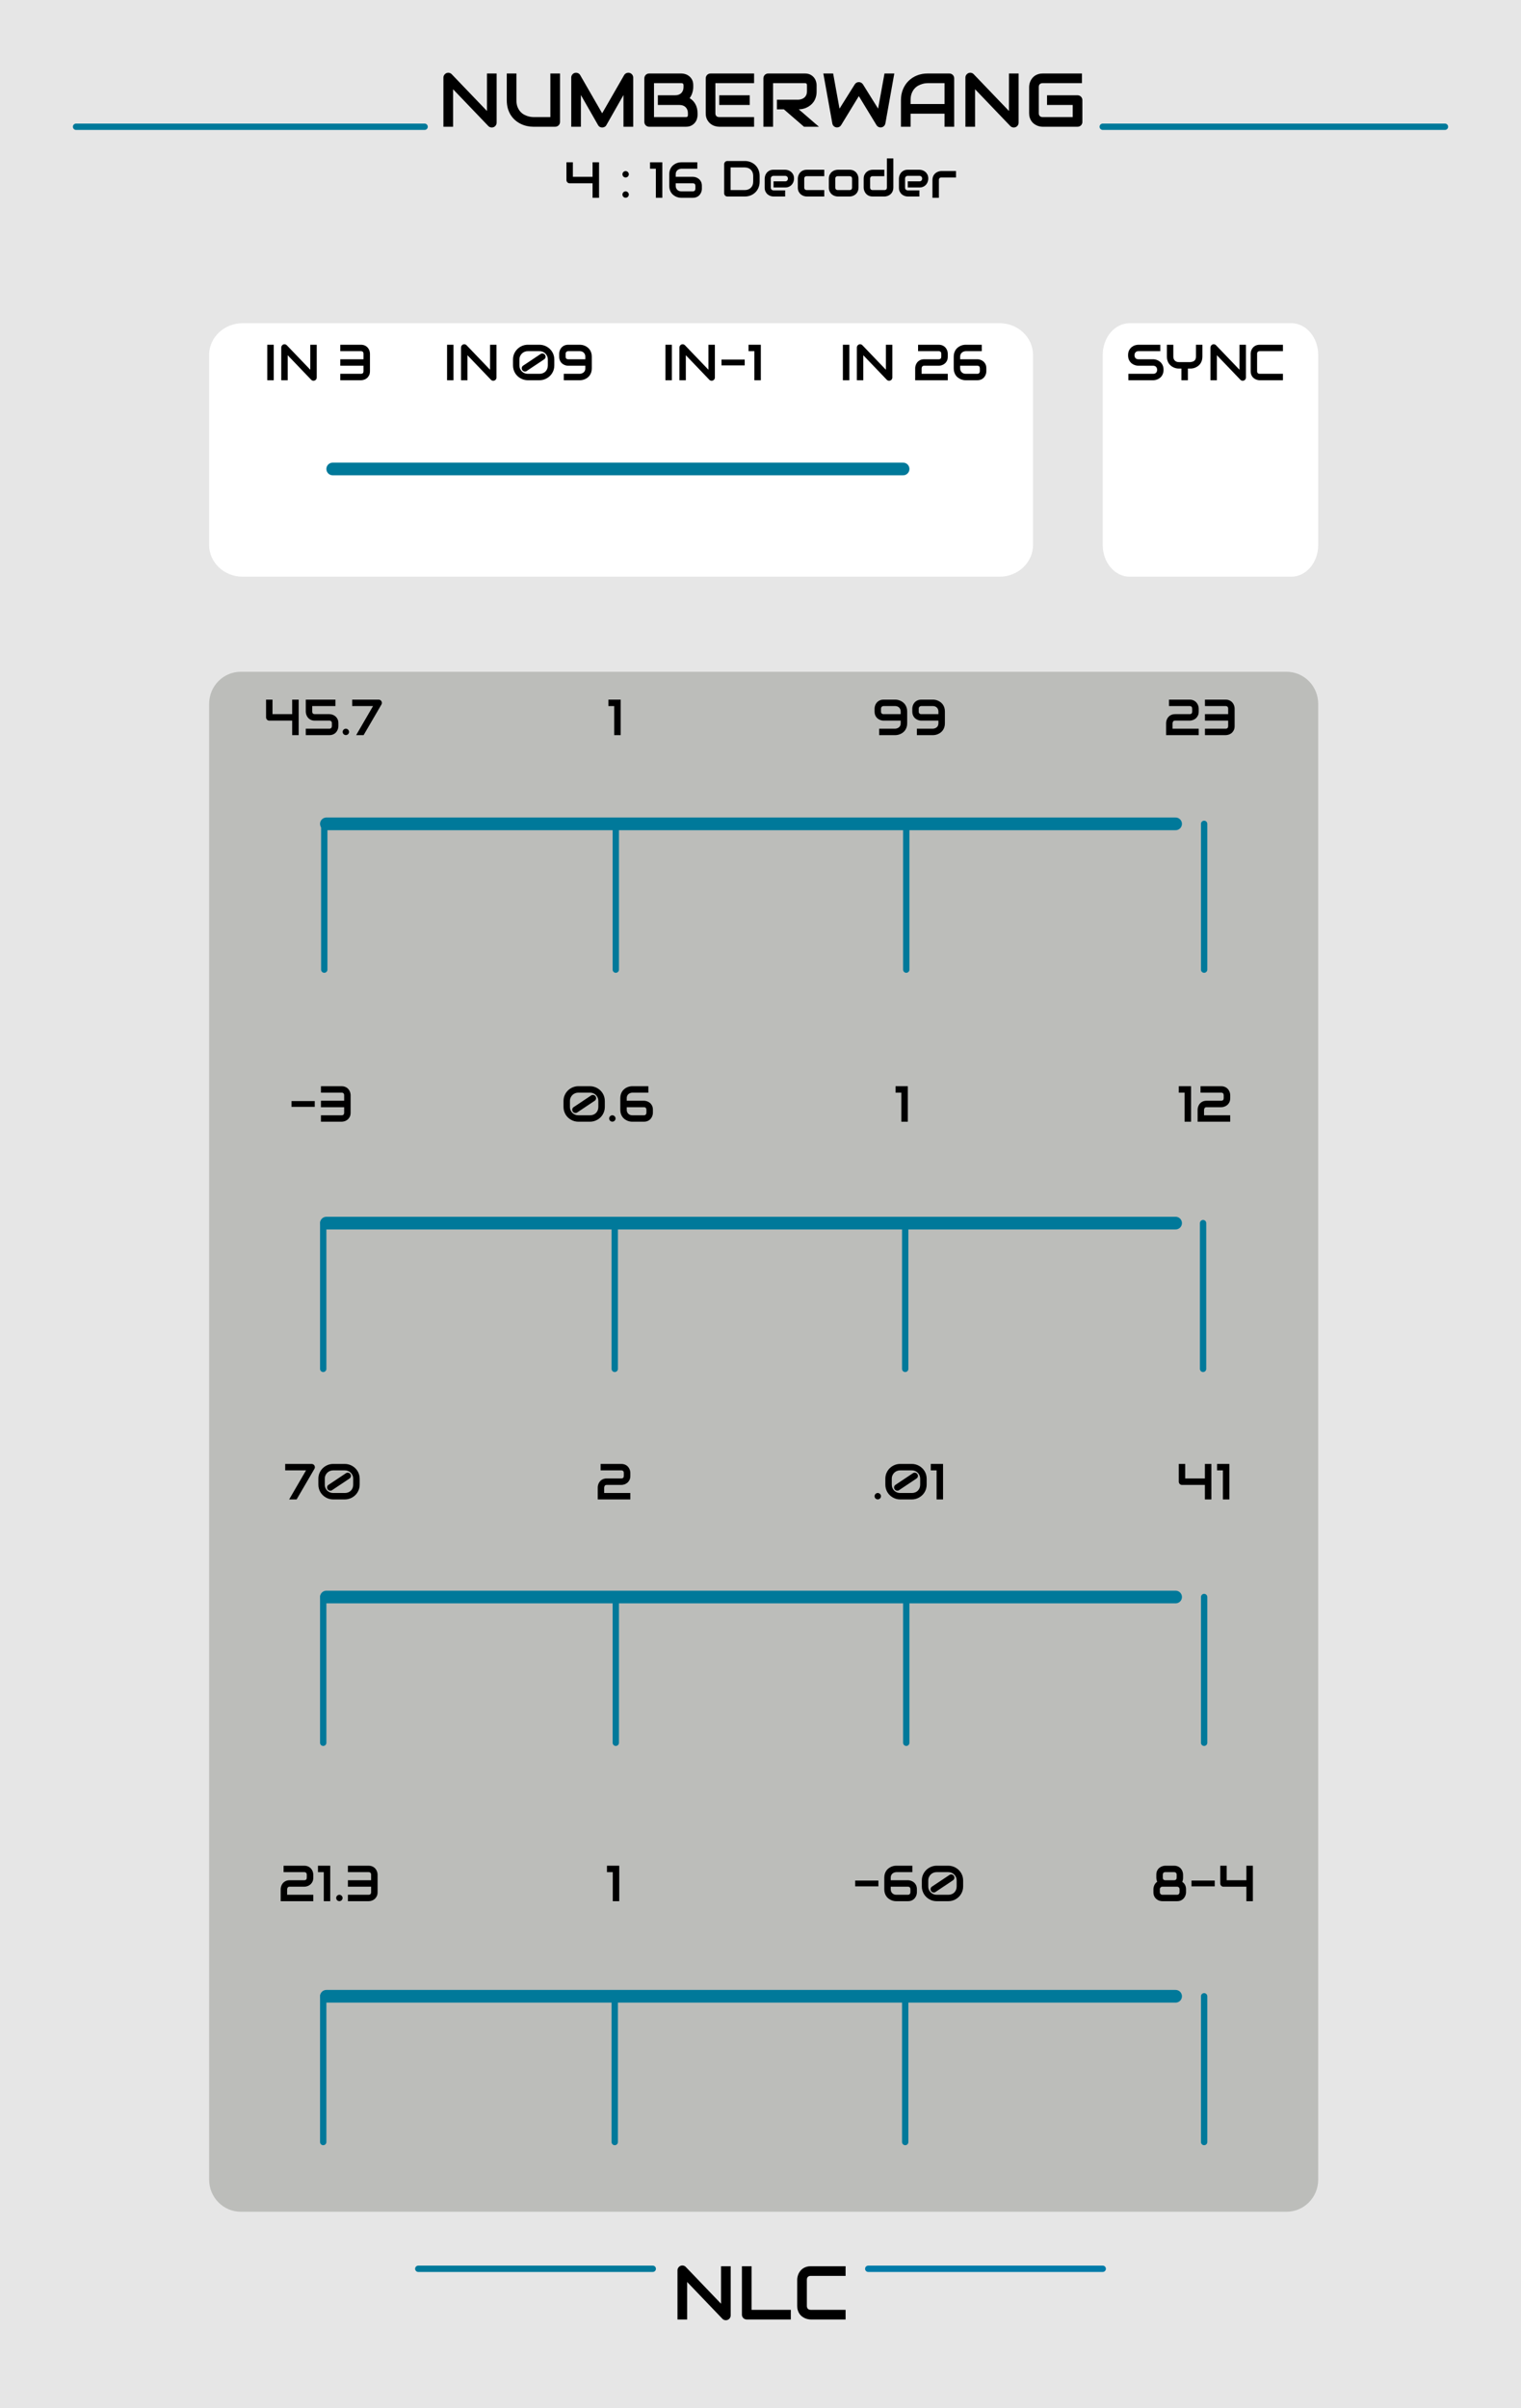 <?xml version="1.0" encoding="UTF-8" standalone="no"?>
<!DOCTYPE svg PUBLIC "-//W3C//DTD SVG 1.1//EN" "http://www.w3.org/Graphics/SVG/1.1/DTD/svg11.dtd">
<svg width="100%" height="100%" viewBox="0 0 240 380" version="1.1" xmlns="http://www.w3.org/2000/svg" xmlns:xlink="http://www.w3.org/1999/xlink" xml:space="preserve" xmlns:serif="http://www.serif.com/" style="fill-rule:evenodd;clip-rule:evenodd;stroke-linecap:round;stroke-linejoin:round;">
    <g id="NUMBERWANG">
        <rect x="0" y="0" width="240" height="380" style="fill:#e6e6e6;fill-rule:nonzero;"/>
        <path d="M38,106L203,106C205.761,106 208,108.267 208,111.062L208,343.938C208,346.733 205.761,349 203,349L38,349C35.239,349 33,346.733 33,343.938L33,111.062C33,108.267 35.239,106 38,106Z" style="fill:#bcbdba;fill-rule:nonzero;"/>
        <path d="M38.285,51L157.715,51C160.634,51 163,53.239 163,56L163,86C163,88.761 160.634,91 157.715,91L38.285,91C35.366,91 33,88.761 33,86L33,56C33,53.239 35.366,51 38.285,51Z" style="fill:#fff;fill-rule:nonzero;"/>
        <path d="M178.25,51L203.75,51C206.097,51 208,53.239 208,56L208,86C208,88.761 206.097,91 203.75,91L178.25,91C175.903,91 174,88.761 174,86L174,56C174,53.239 175.903,51 178.25,51Z" style="fill:#fff;fill-rule:nonzero;"/>
        <path d="M51.166,130L51.166,153" style="fill:none;fill-rule:nonzero;stroke:#00799a;stroke-width:1px;"/>
        <path d="M97.166,130L97.166,153" style="fill:none;fill-rule:nonzero;stroke:#00799a;stroke-width:1px;"/>
        <path d="M143,130L143,153" style="fill:none;fill-rule:nonzero;stroke:#00799a;stroke-width:1px;"/>
        <path d="M190,130L190,153" style="fill:none;fill-rule:nonzero;stroke:#00799a;stroke-width:1px;"/>
        <path d="M51,193L51,216" style="fill:none;fill-rule:nonzero;stroke:#00799a;stroke-width:1px;"/>
        <path d="M97,193L97,216" style="fill:none;fill-rule:nonzero;stroke:#00799a;stroke-width:1px;"/>
        <path d="M142.834,193L142.834,216" style="fill:none;fill-rule:nonzero;stroke:#00799a;stroke-width:1px;"/>
        <path d="M189.834,193L189.834,216" style="fill:none;fill-rule:nonzero;stroke:#00799a;stroke-width:1px;"/>
        <path d="M51,252L51,275" style="fill:none;fill-rule:nonzero;stroke:#00799a;stroke-width:1px;"/>
        <path d="M97.166,252L97.166,275" style="fill:none;fill-rule:nonzero;stroke:#00799a;stroke-width:1px;"/>
        <path d="M143,252L143,275" style="fill:none;fill-rule:nonzero;stroke:#00799a;stroke-width:1px;"/>
        <path d="M190,252L190,275" style="fill:none;fill-rule:nonzero;stroke:#00799a;stroke-width:1px;"/>
        <path d="M51,315L51,338" style="fill:none;fill-rule:nonzero;stroke:#00799a;stroke-width:1px;"/>
        <path d="M97,315L97,338" style="fill:none;fill-rule:nonzero;stroke:#00799a;stroke-width:1px;"/>
        <path d="M142.834,315L142.834,338" style="fill:none;fill-rule:nonzero;stroke:#00799a;stroke-width:1px;"/>
        <path d="M190,315L190,338" style="fill:none;fill-rule:nonzero;stroke:#00799a;stroke-width:1px;"/>
        <g id="Group_4">
            <path d="M187.144,298.574C187.144,298.671 187.133,298.772 187.111,298.879C187.089,298.986 187.054,299.092 187.006,299.197C186.957,299.302 186.895,299.403 186.82,299.5C186.745,299.597 186.654,299.682 186.549,299.756C186.443,299.83 186.321,299.889 186.183,299.934C186.045,299.978 185.89,300 185.718,300L183.422,300C183.281,300 183.128,299.975 182.961,299.926C182.794,299.877 182.64,299.795 182.498,299.682C182.356,299.569 182.237,299.421 182.142,299.24C182.047,299.059 182,298.837 182,298.574L182,298.121C182,298.022 182.011,297.918 182.033,297.809C182.055,297.7 182.09,297.591 182.138,297.484C182.187,297.377 182.249,297.276 182.324,297.18C182.399,297.083 182.49,297 182.597,296.93C182.55,296.821 182.515,296.71 182.492,296.598C182.469,296.486 182.457,296.38 182.457,296.281L182.457,295.824C182.457,295.564 182.504,295.343 182.599,295.16C182.694,294.978 182.813,294.831 182.955,294.719C183.097,294.607 183.251,294.526 183.418,294.475C183.585,294.424 183.738,294.398 183.879,294.398L185.254,294.398C185.428,294.398 185.585,294.42 185.724,294.465C185.863,294.509 185.986,294.568 186.092,294.643C186.197,294.717 186.287,294.802 186.361,294.898C186.435,294.995 186.496,295.096 186.543,295.201C186.59,295.306 186.624,295.413 186.646,295.521C186.668,295.63 186.679,295.731 186.679,295.824L186.679,296.281C186.679,296.536 186.634,296.758 186.543,296.945C186.626,297 186.704,297.064 186.777,297.139C186.85,297.213 186.913,297.298 186.968,297.395C187.023,297.491 187.066,297.6 187.097,297.721C187.128,297.842 187.144,297.975 187.144,298.121L187.144,298.574ZM185.664,295.832C185.664,295.694 185.629,295.59 185.558,295.52C185.488,295.449 185.387,295.414 185.254,295.414L183.886,295.414C183.748,295.414 183.646,295.449 183.58,295.52C183.513,295.59 183.48,295.691 183.48,295.824L183.48,296.281C183.48,296.416 183.515,296.518 183.584,296.586C183.653,296.654 183.751,296.688 183.879,296.688L185.254,296.688C185.392,296.688 185.495,296.653 185.562,296.584C185.63,296.515 185.664,296.414 185.664,296.281L185.664,295.832ZM186.117,298.121C186.117,297.991 186.081,297.89 186.009,297.818C185.938,297.747 185.841,297.711 185.718,297.711L183.422,297.711C183.297,297.711 183.198,297.75 183.125,297.828C183.052,297.906 183.015,298.004 183.015,298.121L183.015,298.574C183.015,298.699 183.054,298.799 183.131,298.873C183.208,298.947 183.305,298.984 183.422,298.984L185.718,298.984C185.849,298.984 185.948,298.945 186.015,298.867C186.083,298.789 186.117,298.691 186.117,298.574L186.117,298.121Z" style="fill-rule:nonzero;"/>
            <rect x="188.008" y="296.742" width="3.664" height="0.914" style="fill-rule:nonzero;"/>
            <path d="M197.691,300L196.668,300L196.668,297.711L193.058,297.711C192.985,297.711 192.918,297.697 192.855,297.67C192.792,297.643 192.738,297.606 192.693,297.561C192.648,297.515 192.612,297.461 192.586,297.398C192.56,297.336 192.547,297.27 192.547,297.199L192.547,294.398L193.562,294.398L193.562,296.688L196.668,296.688L196.668,294.398L197.691,294.398L197.691,300Z" style="fill-rule:nonzero;"/>
            <rect x="134.94" y="296.742" width="3.664" height="0.914" style="fill-rule:nonzero;"/>
            <path d="M140.55,296.688L143.253,296.688C143.396,296.688 143.551,296.713 143.716,296.764C143.881,296.815 144.035,296.897 144.178,297.01C144.321,297.123 144.441,297.271 144.536,297.453C144.631,297.636 144.678,297.858 144.678,298.121L144.678,298.574C144.678,298.671 144.667,298.772 144.645,298.879C144.623,298.986 144.588,299.092 144.54,299.197C144.492,299.302 144.431,299.403 144.356,299.5C144.282,299.597 144.192,299.682 144.087,299.756C143.981,299.83 143.859,299.889 143.721,299.934C143.583,299.978 143.427,300 143.253,300L141.413,300C141.288,300 141.154,299.986 141.012,299.957C140.871,299.928 140.731,299.882 140.593,299.818C140.454,299.755 140.321,299.674 140.192,299.576C140.063,299.479 139.951,299.36 139.854,299.221C139.758,299.082 139.681,298.921 139.622,298.738C139.563,298.556 139.534,298.35 139.534,298.121L139.534,296.281C139.534,296.052 139.563,295.847 139.622,295.664C139.681,295.482 139.758,295.321 139.854,295.182C139.951,295.043 140.063,294.923 140.192,294.824C140.321,294.725 140.454,294.644 140.593,294.58C140.731,294.516 140.871,294.47 141.012,294.441C141.154,294.412 141.288,294.398 141.413,294.398L143.96,294.398L143.96,295.414L141.413,295.414C141.283,295.425 141.165,295.452 141.059,295.496C140.954,295.54 140.863,295.599 140.788,295.672C140.713,295.745 140.654,295.833 140.612,295.936C140.571,296.039 140.55,296.154 140.55,296.281L140.55,296.688ZM140.55,297.711L140.55,298.121C140.55,298.254 140.573,298.373 140.618,298.479C140.663,298.584 140.725,298.675 140.803,298.75C140.882,298.825 140.974,298.883 141.079,298.924C141.184,298.964 141.298,298.984 141.421,298.984L143.253,298.984C143.383,298.984 143.482,298.945 143.551,298.867C143.62,298.789 143.655,298.691 143.655,298.574L143.655,298.121C143.655,297.988 143.621,297.887 143.553,297.816C143.486,297.746 143.383,297.711 143.245,297.711L140.55,297.711Z" style="fill-rule:nonzero;"/>
            <path d="M151.975,297.656C151.975,297.885 151.946,298.102 151.887,298.307C151.829,298.511 151.746,298.7 151.639,298.875C151.532,299.05 151.406,299.206 151.26,299.344C151.115,299.482 150.955,299.6 150.782,299.697C150.609,299.795 150.424,299.87 150.229,299.922C150.034,299.974 149.835,300 149.632,300L147.8,300C147.594,300 147.393,299.974 147.198,299.922C147.003,299.87 146.818,299.795 146.645,299.697C146.472,299.6 146.312,299.482 146.167,299.344C146.021,299.206 145.895,299.05 145.79,298.875C145.685,298.7 145.603,298.511 145.544,298.307C145.485,298.102 145.456,297.885 145.456,297.656L145.456,296.742C145.456,296.399 145.52,296.084 145.649,295.797C145.778,295.51 145.951,295.264 146.167,295.057C146.383,294.85 146.632,294.688 146.915,294.572C147.198,294.456 147.493,294.398 147.8,294.398L149.632,294.398C149.835,294.398 150.034,294.424 150.229,294.477C150.424,294.529 150.609,294.604 150.782,294.701C150.955,294.799 151.115,294.917 151.26,295.055C151.406,295.193 151.532,295.349 151.639,295.523C151.746,295.698 151.829,295.887 151.887,296.092C151.946,296.296 151.975,296.513 151.975,296.742L151.975,297.656ZM150.952,296.742C150.952,296.541 150.916,296.359 150.843,296.195C150.77,296.031 150.672,295.89 150.551,295.773C150.43,295.656 150.291,295.567 150.132,295.504C149.973,295.441 149.806,295.411 149.632,295.414L147.8,295.414C147.631,295.411 147.466,295.441 147.305,295.502C147.145,295.563 147.003,295.652 146.88,295.768C146.756,295.883 146.657,296.024 146.583,296.189C146.508,296.355 146.471,296.539 146.471,296.742L146.471,297.656C146.471,297.859 146.508,298.043 146.581,298.207C146.654,298.371 146.751,298.511 146.874,298.627C146.996,298.743 147.137,298.832 147.298,298.895C147.458,298.957 147.625,298.987 147.8,298.984L149.632,298.984C149.832,298.984 150.013,298.951 150.176,298.885C150.339,298.818 150.478,298.726 150.593,298.609C150.707,298.492 150.795,298.352 150.858,298.189C150.921,298.026 150.952,297.849 150.952,297.656L150.952,296.742ZM150.51,296C150.549,296.057 150.576,296.119 150.589,296.186C150.602,296.252 150.602,296.317 150.589,296.381C150.576,296.445 150.55,296.505 150.512,296.561C150.475,296.617 150.426,296.664 150.366,296.703L147.624,298.535C147.579,298.569 147.534,298.592 147.487,298.605C147.44,298.618 147.392,298.625 147.343,298.625C147.26,298.625 147.18,298.605 147.104,298.566C147.029,298.527 146.968,298.471 146.921,298.398C146.882,298.341 146.856,298.279 146.843,298.213C146.83,298.146 146.829,298.081 146.841,298.018C146.852,297.954 146.876,297.894 146.913,297.838C146.95,297.782 146.998,297.734 147.057,297.695L149.807,295.863C149.864,295.824 149.926,295.798 149.993,295.785C150.06,295.772 150.125,295.772 150.188,295.785C150.252,295.798 150.312,295.823 150.368,295.859C150.424,295.896 150.471,295.943 150.51,296Z" style="fill-rule:nonzero;"/>
            <path d="M97.71,300L96.69,300L96.69,295.414L95.772,295.414L95.772,294.398L97.71,294.398L97.71,300Z" style="fill-rule:nonzero;"/>
            <path d="M49.434,300L44.289,300L44.289,298.121C44.289,298.025 44.3,297.923 44.322,297.814C44.344,297.706 44.379,297.599 44.426,297.492C44.473,297.385 44.533,297.284 44.607,297.188C44.682,297.091 44.772,297.006 44.877,296.932C44.982,296.857 45.104,296.798 45.242,296.754C45.38,296.71 45.536,296.688 45.711,296.688L48,296.688C48.138,296.688 48.24,296.653 48.307,296.584C48.373,296.515 48.406,296.414 48.406,296.281L48.406,295.832C48.406,295.694 48.372,295.59 48.305,295.52C48.237,295.449 48.138,295.414 48.008,295.414L44.746,295.414L44.746,294.398L48.008,294.398C48.18,294.398 48.335,294.42 48.473,294.465C48.611,294.509 48.733,294.568 48.838,294.643C48.943,294.717 49.034,294.802 49.109,294.898C49.185,294.995 49.247,295.096 49.295,295.201C49.343,295.306 49.378,295.413 49.4,295.521C49.423,295.63 49.434,295.731 49.434,295.824L49.434,296.281C49.434,296.544 49.386,296.766 49.291,296.947C49.196,297.128 49.077,297.276 48.934,297.389C48.791,297.502 48.636,297.584 48.471,297.635C48.306,297.686 48.151,297.711 48.008,297.711L45.711,297.711C45.628,297.711 45.561,297.723 45.512,297.746C45.462,297.769 45.423,297.801 45.396,297.84C45.369,297.879 45.349,297.923 45.336,297.973C45.323,298.022 45.312,298.072 45.305,298.121L45.305,298.984L49.434,298.984L49.434,300Z" style="fill-rule:nonzero;"/>
            <path d="M52.109,300L51.09,300L51.09,295.414L50.172,295.414L50.172,294.398L52.109,294.398L52.109,300Z" style="fill-rule:nonzero;"/>
            <path d="M54.055,299.488C54.055,299.559 54.041,299.625 54.014,299.686C53.987,299.747 53.95,299.8 53.904,299.846C53.859,299.891 53.805,299.927 53.744,299.953C53.683,299.979 53.618,299.992 53.551,299.992C53.48,299.992 53.414,299.979 53.353,299.953C53.292,299.927 53.239,299.891 53.193,299.846C53.148,299.8 53.112,299.747 53.086,299.686C53.06,299.625 53.047,299.559 53.047,299.488C53.047,299.421 53.06,299.356 53.086,299.295C53.112,299.234 53.148,299.18 53.193,299.135C53.239,299.089 53.292,299.052 53.353,299.025C53.414,298.998 53.48,298.984 53.551,298.984C53.618,298.984 53.683,298.998 53.744,299.025C53.805,299.052 53.859,299.089 53.904,299.135C53.95,299.18 53.987,299.234 54.014,299.295C54.041,299.356 54.055,299.421 54.055,299.488Z" style="fill-rule:nonzero;"/>
            <path d="M59.578,298.574C59.578,298.837 59.531,299.059 59.436,299.24C59.341,299.421 59.222,299.569 59.08,299.682C58.938,299.795 58.784,299.877 58.617,299.926C58.45,299.975 58.295,300 58.152,300L54.895,300L54.895,298.984L58.152,298.984C58.29,298.984 58.392,298.949 58.459,298.879C58.526,298.808 58.559,298.707 58.559,298.574L58.559,297.711L54.895,297.711L54.895,296.688L58.559,296.688L58.559,295.832C58.559,295.553 58.423,295.414 58.152,295.414L54.895,295.414L54.895,294.398L58.152,294.398C58.327,294.398 58.483,294.42 58.621,294.465C58.759,294.509 58.881,294.568 58.986,294.643C59.092,294.717 59.183,294.802 59.258,294.898C59.333,294.995 59.394,295.096 59.441,295.201C59.488,295.306 59.523,295.413 59.545,295.521C59.567,295.63 59.578,295.731 59.578,295.824L59.578,298.574Z" style="fill-rule:nonzero;"/>
            <path d="M51.5,315L185.5,315" style="fill:none;fill-rule:nonzero;stroke:#00799a;stroke-width:2px;stroke-linejoin:miter;"/>
        </g>
        <g id="Group_3">
            <path d="M191.145,236.602L190.121,236.602L190.121,234.313L186.512,234.313C186.439,234.313 186.371,234.299 186.309,234.272C186.246,234.245 186.192,234.208 186.147,234.163C186.101,234.117 186.065,234.063 186.039,234C186.013,233.938 186,233.872 186,233.801L186,231L187.016,231L187.016,233.29L190.121,233.29L190.121,231L191.145,231L191.145,236.602Z" style="fill-rule:nonzero;"/>
            <path d="M193.981,236.602L192.961,236.602L192.961,232.016L192.043,232.016L192.043,231L193.981,231L193.981,236.602Z" style="fill-rule:nonzero;"/>
            <path d="M139.008,236.09C139.008,236.161 138.994,236.227 138.967,236.288C138.94,236.349 138.903,236.402 138.858,236.448C138.812,236.493 138.759,236.529 138.698,236.555C138.637,236.581 138.572,236.594 138.504,236.594C138.434,236.594 138.368,236.581 138.307,236.555C138.246,236.529 138.192,236.493 138.147,236.448C138.101,236.402 138.065,236.349 138.039,236.288C138.013,236.227 138,236.161 138,236.09C138,236.023 138.013,235.958 138.039,235.897C138.065,235.836 138.101,235.782 138.147,235.737C138.192,235.691 138.246,235.654 138.307,235.627C138.368,235.6 138.434,235.586 138.504,235.586C138.572,235.586 138.637,235.6 138.698,235.627C138.759,235.654 138.812,235.691 138.858,235.737C138.903,235.782 138.94,235.836 138.967,235.897C138.994,235.958 139.008,236.023 139.008,236.09Z" style="fill-rule:nonzero;"/>
            <path d="M146.219,234.258C146.219,234.487 146.19,234.704 146.131,234.909C146.072,235.113 145.99,235.302 145.883,235.477C145.776,235.652 145.65,235.808 145.504,235.946C145.358,236.084 145.199,236.202 145.026,236.299C144.853,236.397 144.668,236.472 144.473,236.524C144.278,236.576 144.078,236.602 143.875,236.602L142.043,236.602C141.838,236.602 141.637,236.576 141.442,236.524C141.247,236.472 141.062,236.397 140.889,236.299C140.716,236.202 140.556,236.084 140.41,235.946C140.265,235.808 140.139,235.652 140.033,235.477C139.928,235.302 139.846,235.113 139.787,234.909C139.728,234.704 139.699,234.487 139.699,234.258L139.699,233.344C139.699,233.001 139.764,232.686 139.893,232.399C140.022,232.112 140.194,231.866 140.41,231.659C140.627,231.452 140.876,231.29 141.158,231.174C141.441,231.058 141.736,231 142.043,231L143.875,231C144.078,231 144.278,231.026 144.473,231.079C144.668,231.131 144.853,231.206 145.026,231.303C145.199,231.401 145.358,231.519 145.504,231.657C145.65,231.795 145.776,231.951 145.883,232.125C145.99,232.3 146.072,232.489 146.131,232.694C146.19,232.898 146.219,233.115 146.219,233.344L146.219,234.258ZM145.196,233.344C145.196,233.143 145.159,232.961 145.086,232.797C145.013,232.633 144.916,232.492 144.795,232.375C144.674,232.258 144.534,232.169 144.375,232.106C144.216,232.043 144.05,232.013 143.875,232.016L142.043,232.016C141.874,232.013 141.709,232.043 141.549,232.104C141.389,232.165 141.247,232.254 141.123,232.37C141,232.485 140.901,232.626 140.826,232.791C140.752,232.957 140.715,233.141 140.715,233.344L140.715,234.258C140.715,234.461 140.751,234.645 140.824,234.809C140.897,234.973 140.995,235.113 141.117,235.229C141.24,235.345 141.381,235.434 141.541,235.497C141.701,235.559 141.868,235.589 142.043,235.586L143.875,235.586C144.076,235.586 144.257,235.553 144.42,235.487C144.583,235.42 144.721,235.328 144.836,235.211C144.951,235.094 145.039,234.954 145.102,234.791C145.165,234.628 145.196,234.451 145.196,234.258L145.196,233.344ZM144.754,232.602C144.793,232.659 144.819,232.721 144.832,232.788C144.845,232.854 144.845,232.919 144.832,232.983C144.819,233.047 144.794,233.107 144.756,233.163C144.718,233.219 144.669,233.266 144.61,233.305L141.867,235.137C141.823,235.171 141.778,235.194 141.731,235.207C141.684,235.22 141.635,235.227 141.586,235.227C141.503,235.227 141.423,235.207 141.348,235.168C141.273,235.129 141.211,235.073 141.164,235C141.125,234.943 141.099,234.881 141.086,234.815C141.073,234.748 141.073,234.683 141.084,234.62C141.096,234.556 141.12,234.496 141.156,234.44C141.193,234.384 141.241,234.336 141.301,234.297L144.051,232.465C144.108,232.426 144.17,232.4 144.237,232.387C144.303,232.374 144.368,232.374 144.432,232.387C144.496,232.4 144.556,232.425 144.612,232.461C144.668,232.498 144.715,232.545 144.754,232.602Z" style="fill-rule:nonzero;"/>
            <path d="M148.805,236.602L147.785,236.602L147.785,232.016L146.867,232.016L146.867,231L148.805,231L148.805,236.602Z" style="fill-rule:nonzero;"/>
            <path d="M99.462,236.602L94.317,236.602L94.317,234.723C94.317,234.627 94.328,234.525 94.35,234.416C94.373,234.308 94.407,234.201 94.454,234.094C94.501,233.987 94.561,233.886 94.636,233.79C94.71,233.693 94.8,233.608 94.905,233.534C95.01,233.459 95.132,233.4 95.27,233.356C95.408,233.312 95.564,233.29 95.739,233.29L98.028,233.29C98.166,233.29 98.268,233.255 98.335,233.186C98.401,233.117 98.434,233.016 98.434,232.883L98.434,232.434C98.434,232.296 98.4,232.192 98.333,232.122C98.265,232.051 98.166,232.016 98.036,232.016L94.774,232.016L94.774,231L98.036,231C98.208,231 98.363,231.022 98.501,231.067C98.639,231.111 98.761,231.17 98.866,231.245C98.971,231.319 99.062,231.404 99.138,231.5C99.213,231.597 99.275,231.698 99.323,231.803C99.371,231.908 99.406,232.015 99.429,232.123C99.451,232.232 99.462,232.333 99.462,232.426L99.462,232.883C99.462,233.146 99.414,233.368 99.319,233.549C99.224,233.73 99.105,233.878 98.962,233.991C98.819,234.104 98.664,234.186 98.499,234.237C98.334,234.288 98.179,234.313 98.036,234.313L95.739,234.313C95.656,234.313 95.589,234.325 95.54,234.348C95.491,234.371 95.452,234.403 95.425,234.442C95.398,234.481 95.377,234.525 95.364,234.575C95.351,234.624 95.341,234.674 95.333,234.723L95.333,235.586L99.462,235.586L99.462,236.602Z" style="fill-rule:nonzero;"/>
            <path d="M49.617,231.258C49.662,231.339 49.684,231.424 49.684,231.514C49.684,231.604 49.662,231.689 49.617,231.77L46.801,236.602L45.625,236.602L48.289,232.016L45,232.016L45,231L49.176,231C49.267,231 49.353,231.023 49.432,231.069C49.511,231.114 49.573,231.177 49.617,231.258Z" style="fill-rule:nonzero;"/>
            <path d="M56.754,234.258C56.754,234.487 56.725,234.704 56.666,234.909C56.607,235.113 56.525,235.302 56.418,235.477C56.311,235.652 56.185,235.808 56.039,235.946C55.893,236.084 55.734,236.202 55.561,236.299C55.388,236.397 55.203,236.472 55.008,236.524C54.813,236.576 54.613,236.602 54.41,236.602L52.578,236.602C52.373,236.602 52.172,236.576 51.977,236.524C51.782,236.472 51.597,236.397 51.424,236.299C51.251,236.202 51.091,236.084 50.945,235.946C50.8,235.808 50.674,235.652 50.568,235.477C50.463,235.302 50.381,235.113 50.322,234.909C50.264,234.704 50.235,234.487 50.235,234.258L50.235,233.344C50.235,233.001 50.299,232.686 50.428,232.399C50.557,232.112 50.729,231.866 50.945,231.659C51.162,231.452 51.411,231.29 51.693,231.174C51.976,231.058 52.271,231 52.578,231L54.41,231C54.613,231 54.813,231.026 55.008,231.079C55.203,231.131 55.388,231.206 55.561,231.303C55.734,231.401 55.893,231.519 56.039,231.657C56.185,231.795 56.311,231.951 56.418,232.125C56.525,232.3 56.607,232.489 56.666,232.694C56.725,232.898 56.754,233.115 56.754,233.344L56.754,234.258ZM55.731,233.344C55.731,233.143 55.694,232.961 55.621,232.797C55.548,232.633 55.451,232.492 55.33,232.375C55.209,232.258 55.069,232.169 54.91,232.106C54.751,232.043 54.585,232.013 54.41,232.016L52.578,232.016C52.409,232.013 52.244,232.043 52.084,232.104C51.924,232.165 51.782,232.254 51.658,232.37C51.535,232.485 51.436,232.626 51.361,232.791C51.287,232.957 51.25,233.141 51.25,233.344L51.25,234.258C51.25,234.461 51.287,234.645 51.36,234.809C51.433,234.973 51.53,235.113 51.652,235.229C51.775,235.345 51.916,235.434 52.076,235.497C52.237,235.559 52.404,235.589 52.578,235.586L54.41,235.586C54.611,235.586 54.792,235.553 54.955,235.487C55.118,235.42 55.256,235.328 55.371,235.211C55.486,235.094 55.574,234.954 55.637,234.791C55.7,234.628 55.731,234.451 55.731,234.258L55.731,233.344ZM55.289,232.602C55.328,232.659 55.354,232.721 55.367,232.788C55.38,232.854 55.38,232.919 55.367,232.983C55.354,233.047 55.329,233.107 55.291,233.163C55.254,233.219 55.205,233.266 55.145,233.305L52.402,235.137C52.358,235.171 52.313,235.194 52.266,235.207C52.219,235.22 52.17,235.227 52.121,235.227C52.038,235.227 51.958,235.207 51.883,235.168C51.808,235.129 51.746,235.073 51.699,235C51.66,234.943 51.634,234.881 51.621,234.815C51.608,234.748 51.608,234.683 51.619,234.62C51.631,234.556 51.655,234.496 51.692,234.44C51.728,234.384 51.776,234.336 51.836,234.297L54.586,232.465C54.643,232.426 54.705,232.4 54.772,232.387C54.838,232.374 54.903,232.374 54.967,232.387C55.031,232.4 55.091,232.425 55.147,232.461C55.203,232.498 55.25,232.545 55.289,232.602Z" style="fill-rule:nonzero;"/>
            <path d="M51.5,252L185.5,252" style="fill:none;fill-rule:nonzero;stroke:#00799a;stroke-width:2px;stroke-linejoin:miter;"/>
        </g>
        <g id="Group_2">
            <path d="M51.5,193L185.5,193" style="fill:none;fill-rule:nonzero;stroke:#00799a;stroke-width:2px;stroke-linejoin:miter;"/>
            <path d="M187.937,177L186.918,177L186.918,172.414L186,172.414L186,171.398L187.937,171.398L187.937,177Z" style="fill-rule:nonzero;"/>
            <path d="M194.117,177L188.972,177L188.972,175.121C188.972,175.025 188.983,174.923 189.005,174.814C189.028,174.706 189.062,174.599 189.109,174.492C189.156,174.385 189.216,174.284 189.291,174.188C189.365,174.091 189.455,174.006 189.56,173.932C189.665,173.857 189.787,173.798 189.925,173.754C190.063,173.71 190.219,173.688 190.394,173.688L192.683,173.688C192.821,173.688 192.923,173.653 192.99,173.584C193.056,173.515 193.089,173.414 193.089,173.281L193.089,172.832C193.089,172.694 193.055,172.59 192.988,172.52C192.92,172.449 192.821,172.414 192.691,172.414L189.429,172.414L189.429,171.398L192.691,171.398C192.863,171.398 193.018,171.42 193.156,171.465C193.294,171.509 193.416,171.568 193.521,171.643C193.626,171.717 193.717,171.802 193.793,171.898C193.868,171.995 193.93,172.096 193.978,172.201C194.026,172.306 194.061,172.413 194.084,172.521C194.106,172.63 194.117,172.731 194.117,172.824L194.117,173.281C194.117,173.544 194.069,173.766 193.974,173.947C193.879,174.128 193.76,174.276 193.617,174.389C193.474,174.502 193.319,174.584 193.154,174.635C192.989,174.686 192.834,174.711 192.691,174.711L190.394,174.711C190.311,174.711 190.244,174.723 190.195,174.746C190.146,174.769 190.107,174.801 190.08,174.84C190.053,174.879 190.032,174.923 190.019,174.973C190.006,175.022 189.996,175.072 189.988,175.121L189.988,175.984L194.117,175.984L194.117,177Z" style="fill-rule:nonzero;"/>
            <path d="M143.247,177L142.227,177L142.227,172.414L141.309,172.414L141.309,171.398L143.247,171.398L143.247,177Z" style="fill-rule:nonzero;"/>
            <path d="M95.436,174.656C95.436,174.885 95.407,175.102 95.348,175.307C95.29,175.511 95.207,175.7 95.1,175.875C94.993,176.05 94.867,176.206 94.722,176.344C94.576,176.482 94.416,176.6 94.243,176.697C94.07,176.795 93.885,176.87 93.69,176.922C93.495,176.974 93.296,177 93.093,177L91.261,177C91.055,177 90.854,176.974 90.659,176.922C90.464,176.87 90.279,176.795 90.106,176.697C89.933,176.6 89.774,176.482 89.628,176.344C89.482,176.206 89.356,176.05 89.251,175.875C89.146,175.7 89.064,175.511 89.005,175.307C88.946,175.102 88.917,174.885 88.917,174.656L88.917,173.742C88.917,173.399 88.981,173.084 89.11,172.797C89.239,172.51 89.412,172.264 89.628,172.057C89.844,171.85 90.093,171.688 90.376,171.572C90.659,171.456 90.954,171.398 91.261,171.398L93.093,171.398C93.296,171.398 93.495,171.424 93.69,171.477C93.885,171.529 94.07,171.604 94.243,171.701C94.416,171.799 94.576,171.917 94.722,172.055C94.867,172.193 94.993,172.349 95.1,172.523C95.207,172.698 95.29,172.887 95.348,173.092C95.407,173.296 95.436,173.513 95.436,173.742L95.436,174.656ZM94.413,173.742C94.413,173.541 94.377,173.359 94.304,173.195C94.231,173.031 94.134,172.89 94.013,172.773C93.892,172.656 93.752,172.567 93.593,172.504C93.434,172.441 93.267,172.411 93.093,172.414L91.261,172.414C91.092,172.411 90.927,172.441 90.766,172.502C90.606,172.563 90.464,172.652 90.341,172.768C90.217,172.883 90.118,173.024 90.044,173.189C89.969,173.355 89.932,173.539 89.932,173.742L89.932,174.656C89.932,174.859 89.969,175.043 90.042,175.207C90.115,175.371 90.212,175.511 90.335,175.627C90.457,175.743 90.598,175.832 90.759,175.895C90.919,175.957 91.086,175.987 91.261,175.984L93.093,175.984C93.293,175.984 93.475,175.951 93.638,175.885C93.801,175.818 93.939,175.726 94.054,175.609C94.168,175.492 94.256,175.352 94.319,175.189C94.382,175.026 94.413,174.849 94.413,174.656L94.413,173.742ZM93.972,173C94.011,173.057 94.037,173.119 94.05,173.186C94.063,173.252 94.063,173.317 94.05,173.381C94.037,173.445 94.011,173.505 93.973,173.561C93.936,173.617 93.887,173.664 93.827,173.703L91.085,175.535C91.04,175.569 90.995,175.592 90.948,175.605C90.901,175.618 90.853,175.625 90.804,175.625C90.721,175.625 90.641,175.605 90.565,175.566C90.49,175.527 90.429,175.471 90.382,175.398C90.343,175.341 90.317,175.279 90.304,175.213C90.291,175.146 90.29,175.081 90.302,175.018C90.313,174.954 90.337,174.894 90.374,174.838C90.411,174.782 90.459,174.734 90.518,174.695L93.268,172.863C93.325,172.824 93.387,172.798 93.454,172.785C93.521,172.772 93.586,172.772 93.649,172.785C93.713,172.798 93.773,172.823 93.829,172.859C93.885,172.896 93.933,172.943 93.972,173Z" style="fill-rule:nonzero;"/>
            <path d="M97.128,176.488C97.128,176.559 97.114,176.625 97.087,176.686C97.06,176.747 97.023,176.8 96.977,176.846C96.932,176.891 96.878,176.927 96.817,176.953C96.756,176.979 96.691,176.992 96.624,176.992C96.553,176.992 96.488,176.979 96.427,176.953C96.366,176.927 96.312,176.891 96.266,176.846C96.221,176.8 96.185,176.747 96.159,176.686C96.133,176.625 96.12,176.559 96.12,176.488C96.12,176.421 96.133,176.356 96.159,176.295C96.185,176.234 96.221,176.18 96.266,176.135C96.312,176.089 96.366,176.052 96.427,176.025C96.488,175.998 96.553,175.984 96.624,175.984C96.691,175.984 96.756,175.998 96.817,176.025C96.878,176.052 96.932,176.089 96.977,176.135C97.023,176.18 97.06,176.234 97.087,176.295C97.114,176.356 97.128,176.421 97.128,176.488Z" style="fill-rule:nonzero;"/>
            <path d="M98.893,173.688L101.597,173.688C101.74,173.688 101.894,173.713 102.059,173.764C102.224,173.815 102.379,173.897 102.522,174.01C102.665,174.123 102.785,174.271 102.88,174.453C102.975,174.636 103.022,174.858 103.022,175.121L103.022,175.574C103.022,175.671 103.011,175.772 102.989,175.879C102.967,175.986 102.932,176.092 102.884,176.197C102.835,176.302 102.774,176.403 102.7,176.5C102.626,176.597 102.536,176.682 102.431,176.756C102.325,176.83 102.203,176.889 102.065,176.934C101.927,176.978 101.771,177 101.597,177L99.757,177C99.632,177 99.498,176.986 99.356,176.957C99.214,176.928 99.074,176.882 98.936,176.818C98.798,176.755 98.665,176.674 98.536,176.576C98.407,176.479 98.295,176.36 98.198,176.221C98.102,176.082 98.025,175.921 97.966,175.738C97.907,175.556 97.878,175.35 97.878,175.121L97.878,173.281C97.878,173.052 97.907,172.847 97.966,172.664C98.025,172.482 98.102,172.321 98.198,172.182C98.295,172.043 98.407,171.923 98.536,171.824C98.665,171.725 98.798,171.644 98.936,171.58C99.074,171.516 99.214,171.47 99.356,171.441C99.498,171.412 99.632,171.398 99.757,171.398L102.304,171.398L102.304,172.414L99.757,172.414C99.626,172.425 99.508,172.452 99.403,172.496C99.298,172.54 99.207,172.599 99.132,172.672C99.056,172.745 98.997,172.833 98.956,172.936C98.914,173.039 98.893,173.154 98.893,173.281L98.893,173.688ZM98.893,174.711L98.893,175.121C98.893,175.254 98.916,175.373 98.962,175.479C99.007,175.584 99.069,175.675 99.147,175.75C99.226,175.825 99.318,175.883 99.423,175.924C99.528,175.964 99.642,175.984 99.765,175.984L101.597,175.984C101.727,175.984 101.826,175.945 101.895,175.867C101.964,175.789 101.999,175.691 101.999,175.574L101.999,175.121C101.999,174.988 101.965,174.887 101.897,174.816C101.83,174.746 101.727,174.711 101.589,174.711L98.893,174.711Z" style="fill-rule:nonzero;"/>
            <rect x="46" y="173.742" width="3.664" height="0.914" style="fill-rule:nonzero;"/>
            <path d="M55.324,175.574C55.324,175.837 55.277,176.059 55.182,176.24C55.087,176.421 54.968,176.569 54.826,176.682C54.684,176.795 54.53,176.877 54.363,176.926C54.196,176.975 54.041,177 53.898,177L50.641,177L50.641,175.984L53.898,175.984C54.036,175.984 54.138,175.949 54.205,175.879C54.272,175.808 54.305,175.707 54.305,175.574L54.305,174.711L50.641,174.711L50.641,173.688L54.305,173.688L54.305,172.832C54.305,172.553 54.169,172.414 53.898,172.414L50.641,172.414L50.641,171.398L53.898,171.398C54.073,171.398 54.229,171.42 54.367,171.465C54.505,171.509 54.627,171.568 54.732,171.643C54.838,171.717 54.929,171.802 55.004,171.898C55.079,171.995 55.14,172.096 55.187,172.201C55.234,172.306 55.269,172.413 55.291,172.521C55.313,172.63 55.324,172.731 55.324,172.824L55.324,175.574Z" style="fill-rule:nonzero;"/>
        </g>
        <g id="Group_1">
            <path d="M51.5,130L185.5,130" style="fill:none;fill-rule:nonzero;stroke:#00799a;stroke-width:2px;stroke-linejoin:miter;"/>
            <path d="M189.145,116L184,116L184,114.121C184,114.025 184.011,113.923 184.034,113.814C184.056,113.706 184.09,113.599 184.137,113.492C184.184,113.385 184.244,113.284 184.319,113.188C184.393,113.091 184.483,113.006 184.588,112.932C184.693,112.857 184.815,112.798 184.953,112.754C185.091,112.71 185.247,112.688 185.422,112.688L187.711,112.688C187.849,112.688 187.951,112.653 188.018,112.584C188.084,112.515 188.117,112.414 188.117,112.281L188.117,111.832C188.117,111.694 188.083,111.59 188.016,111.52C187.948,111.449 187.849,111.414 187.719,111.414L184.457,111.414L184.457,110.398L187.719,110.398C187.891,110.398 188.046,110.42 188.184,110.465C188.322,110.509 188.444,110.568 188.549,110.643C188.654,110.717 188.745,110.802 188.821,110.898C188.896,110.995 188.958,111.096 189.006,111.201C189.054,111.306 189.089,111.413 189.112,111.521C189.134,111.63 189.145,111.731 189.145,111.824L189.145,112.281C189.145,112.544 189.097,112.766 189.002,112.947C188.907,113.128 188.788,113.276 188.645,113.389C188.502,113.502 188.347,113.584 188.182,113.635C188.017,113.686 187.862,113.711 187.719,113.711L185.422,113.711C185.339,113.711 185.272,113.723 185.223,113.746C185.174,113.769 185.135,113.801 185.108,113.84C185.081,113.879 185.06,113.923 185.047,113.973C185.034,114.022 185.024,114.072 185.016,114.121L185.016,114.984L189.145,114.984L189.145,116Z" style="fill-rule:nonzero;"/>
            <path d="M194.813,114.574C194.813,114.837 194.765,115.059 194.67,115.24C194.575,115.421 194.457,115.569 194.315,115.682C194.173,115.795 194.019,115.877 193.852,115.926C193.685,115.975 193.53,116 193.387,116L190.129,116L190.129,114.984L193.387,114.984C193.525,114.984 193.627,114.949 193.694,114.879C193.76,114.808 193.793,114.707 193.793,114.574L193.793,113.711L190.129,113.711L190.129,112.688L193.793,112.688L193.793,111.832C193.793,111.553 193.658,111.414 193.387,111.414L190.129,111.414L190.129,110.398L193.387,110.398C193.562,110.398 193.718,110.42 193.856,110.465C193.994,110.509 194.116,110.568 194.221,110.643C194.326,110.717 194.417,110.802 194.492,110.898C194.568,110.995 194.629,111.096 194.676,111.201C194.723,111.306 194.757,111.413 194.78,111.521C194.802,111.63 194.813,111.731 194.813,111.824L194.813,114.574Z" style="fill-rule:nonzero;"/>
            <path d="M138,112.281L138,111.824C138,111.731 138.011,111.63 138.033,111.521C138.055,111.413 138.09,111.306 138.137,111.201C138.184,111.096 138.245,110.995 138.32,110.898C138.395,110.802 138.486,110.717 138.592,110.643C138.697,110.568 138.819,110.509 138.957,110.465C139.095,110.42 139.251,110.398 139.426,110.398L141.258,110.398C141.383,110.398 141.517,110.412 141.66,110.441C141.803,110.47 141.945,110.516 142.084,110.58C142.223,110.644 142.357,110.725 142.484,110.824C142.612,110.923 142.725,111.043 142.822,111.182C142.92,111.321 142.998,111.482 143.056,111.664C143.115,111.847 143.144,112.052 143.144,112.281L143.144,114.121C143.144,114.35 143.115,114.556 143.056,114.738C142.998,114.921 142.92,115.082 142.822,115.221C142.725,115.36 142.612,115.479 142.484,115.576C142.357,115.674 142.223,115.755 142.084,115.818C141.945,115.882 141.803,115.928 141.66,115.957C141.517,115.986 141.383,116 141.258,116L138.722,116L138.722,114.984L141.258,114.984C141.385,114.974 141.502,114.948 141.607,114.906C141.712,114.865 141.804,114.808 141.881,114.736C141.958,114.665 142.017,114.578 142.058,114.475C142.1,114.372 142.121,114.254 142.121,114.121L142.121,113.711L139.426,113.711C139.329,113.711 139.228,113.7 139.121,113.678C139.014,113.656 138.908,113.621 138.803,113.572C138.697,113.524 138.596,113.463 138.5,113.389C138.403,113.314 138.318,113.224 138.244,113.117C138.17,113.01 138.111,112.888 138.066,112.75C138.022,112.612 138,112.456 138,112.281ZM142.121,112.281C142.121,112.148 142.099,112.029 142.055,111.922C142.01,111.815 141.95,111.724 141.873,111.648C141.796,111.573 141.705,111.515 141.599,111.475C141.494,111.434 141.38,111.414 141.258,111.414L139.426,111.414C139.301,111.414 139.201,111.453 139.127,111.531C139.052,111.609 139.015,111.707 139.015,111.824L139.015,112.281C139.015,112.414 139.05,112.515 139.121,112.584C139.191,112.653 139.295,112.688 139.433,112.688L142.121,112.688L142.121,112.281Z" style="fill-rule:nonzero;"/>
            <path d="M143.953,112.281L143.953,111.824C143.953,111.731 143.964,111.63 143.986,111.521C144.008,111.413 144.043,111.306 144.09,111.201C144.137,111.096 144.198,110.995 144.273,110.898C144.349,110.802 144.44,110.717 144.545,110.643C144.65,110.568 144.772,110.509 144.91,110.465C145.048,110.42 145.204,110.398 145.379,110.398L147.211,110.398C147.336,110.398 147.47,110.412 147.613,110.441C147.756,110.47 147.898,110.516 148.037,110.58C148.176,110.644 148.31,110.725 148.437,110.824C148.565,110.923 148.678,111.043 148.775,111.182C148.873,111.321 148.951,111.482 149.01,111.664C149.068,111.847 149.097,112.052 149.097,112.281L149.097,114.121C149.097,114.35 149.068,114.556 149.01,114.738C148.951,114.921 148.873,115.082 148.775,115.221C148.678,115.36 148.565,115.479 148.437,115.576C148.31,115.674 148.176,115.755 148.037,115.818C147.898,115.882 147.756,115.928 147.613,115.957C147.47,115.986 147.336,116 147.211,116L144.676,116L144.676,114.984L147.211,114.984C147.338,114.974 147.455,114.948 147.56,114.906C147.666,114.865 147.757,114.808 147.834,114.736C147.911,114.665 147.97,114.578 148.012,114.475C148.053,114.372 148.074,114.254 148.074,114.121L148.074,113.711L145.379,113.711C145.282,113.711 145.181,113.7 145.074,113.678C144.967,113.656 144.861,113.621 144.756,113.572C144.65,113.524 144.549,113.463 144.453,113.389C144.356,113.314 144.271,113.224 144.197,113.117C144.123,113.01 144.064,112.888 144.019,112.75C143.975,112.612 143.953,112.456 143.953,112.281ZM148.074,112.281C148.074,112.148 148.052,112.029 148.008,111.922C147.963,111.815 147.903,111.724 147.826,111.648C147.749,111.573 147.658,111.515 147.553,111.475C147.447,111.434 147.333,111.414 147.211,111.414L145.379,111.414C145.254,111.414 145.154,111.453 145.08,111.531C145.006,111.609 144.969,111.707 144.969,111.824L144.969,112.281C144.969,112.414 145.004,112.515 145.074,112.584C145.145,112.653 145.249,112.688 145.387,112.688L148.074,112.688L148.074,112.281Z" style="fill-rule:nonzero;"/>
            <path d="M97.938,116L96.918,116L96.918,111.414L96,111.414L96,110.398L97.938,110.398L97.938,116Z" style="fill-rule:nonzero;"/>
            <path d="M47.127,116L46.103,116L46.103,113.711L42.494,113.711C42.421,113.711 42.354,113.697 42.291,113.67C42.228,113.643 42.174,113.606 42.129,113.561C42.084,113.515 42.048,113.461 42.021,113.398C41.995,113.336 41.982,113.27 41.982,113.199L41.982,110.398L42.998,110.398L42.998,112.688L46.103,112.688L46.103,110.398L47.127,110.398L47.127,116Z" style="fill-rule:nonzero;"/>
            <path d="M53.393,114.574C53.393,114.671 53.382,114.772 53.359,114.879C53.337,114.986 53.302,115.092 53.254,115.197C53.206,115.302 53.145,115.403 53.07,115.5C52.996,115.597 52.906,115.682 52.801,115.756C52.696,115.83 52.574,115.889 52.436,115.934C52.297,115.978 52.142,116 51.971,116L48.248,116L48.248,114.984L51.971,114.984C52.098,114.984 52.197,114.945 52.266,114.867C52.335,114.789 52.369,114.691 52.369,114.574L52.369,114.121C52.369,113.988 52.335,113.887 52.268,113.816C52.2,113.746 52.098,113.711 51.963,113.711L49.674,113.711C49.411,113.711 49.189,113.663 49.008,113.568C48.827,113.473 48.68,113.354 48.568,113.211C48.456,113.068 48.375,112.913 48.324,112.746C48.273,112.579 48.248,112.424 48.248,112.281L48.248,110.398L52.928,110.398L52.928,111.414L49.264,111.414L49.264,112.281C49.264,112.416 49.299,112.518 49.369,112.586C49.44,112.654 49.541,112.688 49.674,112.688L51.971,112.688C52.112,112.688 52.265,112.713 52.432,112.764C52.599,112.815 52.753,112.897 52.895,113.01C53.036,113.123 53.155,113.271 53.25,113.453C53.345,113.636 53.393,113.858 53.393,114.121L53.393,114.574Z" style="fill-rule:nonzero;"/>
            <path d="M55.076,115.488C55.076,115.559 55.062,115.625 55.035,115.686C55.008,115.747 54.971,115.8 54.926,115.846C54.88,115.891 54.827,115.927 54.766,115.953C54.705,115.979 54.64,115.992 54.572,115.992C54.502,115.992 54.436,115.979 54.375,115.953C54.314,115.927 54.26,115.891 54.215,115.846C54.169,115.8 54.133,115.747 54.107,115.686C54.081,115.625 54.068,115.559 54.068,115.488C54.068,115.421 54.081,115.356 54.107,115.295C54.133,115.234 54.169,115.18 54.215,115.135C54.26,115.089 54.314,115.052 54.375,115.025C54.436,114.998 54.502,114.984 54.572,114.984C54.64,114.984 54.705,114.998 54.766,115.025C54.827,115.052 54.88,115.089 54.926,115.135C54.971,115.18 55.008,115.234 55.035,115.295C55.062,115.356 55.076,115.421 55.076,115.488Z" style="fill-rule:nonzero;"/>
            <path d="M60.189,110.656C60.234,110.737 60.256,110.822 60.256,110.912C60.256,111.002 60.234,111.087 60.189,111.168L57.373,116L56.197,116L58.861,111.414L55.572,111.414L55.572,110.398L59.748,110.398C59.839,110.398 59.925,110.421 60.004,110.467C60.083,110.512 60.145,110.575 60.189,110.656Z" style="fill-rule:nonzero;"/>
        </g>
        <path d="M52.5,74L142.5,74" style="fill:none;fill-rule:nonzero;stroke:#00799a;stroke-width:2px;stroke-linejoin:miter;"/>
        <path d="M12,20L67,20" style="fill:none;fill-rule:nonzero;stroke:#00799a;stroke-width:1px;stroke-linejoin:miter;"/>
        <path d="M174,20L228,20" style="fill:none;fill-rule:nonzero;stroke:#00799a;stroke-width:1px;stroke-linejoin:miter;"/>
        <path d="M183.598,58.352C183.598,58.552 183.573,58.732 183.522,58.893C183.471,59.053 183.403,59.194 183.32,59.316C183.237,59.439 183.139,59.543 183.027,59.629C182.916,59.715 182.8,59.785 182.68,59.84C182.56,59.895 182.438,59.935 182.315,59.961C182.191,59.987 182.074,60 181.965,60L178.047,60L178.047,58.984L181.965,58.984C182.16,58.984 182.312,58.927 182.42,58.812C182.528,58.698 182.582,58.545 182.582,58.352C182.582,58.258 182.568,58.172 182.539,58.094C182.51,58.016 182.469,57.948 182.416,57.891C182.363,57.834 182.298,57.789 182.221,57.758C182.144,57.727 182.059,57.711 181.965,57.711L179.629,57.711C179.465,57.711 179.288,57.682 179.098,57.623C178.908,57.564 178.732,57.47 178.569,57.34C178.406,57.21 178.27,57.039 178.162,56.828C178.054,56.617 178,56.36 178,56.055C178,55.75 178.054,55.493 178.162,55.283C178.27,55.074 178.406,54.903 178.569,54.771C178.732,54.64 178.908,54.545 179.098,54.486C179.288,54.427 179.465,54.398 179.629,54.398L183.086,54.398L183.086,55.414L179.629,55.414C179.436,55.414 179.286,55.473 179.178,55.59C179.07,55.707 179.016,55.862 179.016,56.055C179.016,56.25 179.07,56.405 179.178,56.518C179.286,56.631 179.436,56.688 179.629,56.688L181.973,56.688C182.082,56.69 182.198,56.705 182.32,56.732C182.443,56.759 182.565,56.802 182.686,56.859C182.807,56.916 182.922,56.989 183.031,57.076C183.14,57.163 183.237,57.268 183.322,57.391C183.407,57.513 183.474,57.653 183.524,57.812C183.573,57.971 183.598,58.151 183.598,58.352Z" style="fill-rule:nonzero;"/>
        <path d="M189.727,56.273C189.727,56.505 189.698,56.712 189.639,56.895C189.58,57.077 189.503,57.238 189.406,57.377C189.31,57.516 189.198,57.635 189.069,57.734C188.94,57.833 188.806,57.915 188.668,57.979C188.53,58.042 188.39,58.088 188.248,58.117C188.106,58.146 187.973,58.16 187.848,58.16L187.438,58.16L187.438,60L186.414,60L186.414,58.16L186.008,58.16C185.883,58.16 185.749,58.146 185.608,58.117C185.466,58.088 185.325,58.042 185.186,57.979C185.047,57.915 184.913,57.833 184.785,57.734C184.658,57.635 184.545,57.516 184.447,57.377C184.35,57.238 184.272,57.076 184.213,56.893C184.154,56.709 184.125,56.502 184.125,56.273L184.125,54.398L185.141,54.398L185.141,56.273C185.141,56.406 185.162,56.526 185.203,56.631C185.245,56.736 185.304,56.827 185.379,56.902C185.454,56.978 185.546,57.036 185.654,57.076C185.763,57.117 185.883,57.137 186.016,57.137L187.848,57.137C187.944,57.121 188.043,57.101 188.145,57.076C188.246,57.051 188.339,57.009 188.422,56.949C188.505,56.889 188.574,56.806 188.629,56.699C188.684,56.592 188.711,56.45 188.711,56.273L188.711,54.398L189.727,54.398L189.727,56.273Z" style="fill-rule:nonzero;"/>
        <path d="M196.597,59.566C196.597,59.639 196.583,59.707 196.556,59.77C196.529,59.832 196.492,59.886 196.447,59.932C196.402,59.977 196.348,60.013 196.285,60.039C196.222,60.065 196.156,60.078 196.086,60.078C196.023,60.078 195.96,60.066 195.896,60.043C195.833,60.02 195.776,59.982 195.726,59.93L192.015,56.055L192.015,60L191,60L191,54.832C191,54.728 191.029,54.634 191.088,54.549C191.147,54.464 191.221,54.401 191.312,54.359C191.409,54.32 191.508,54.311 191.609,54.33C191.711,54.349 191.798,54.397 191.871,54.473L195.582,58.344L195.582,54.398L196.597,54.398L196.597,59.566Z" style="fill-rule:nonzero;"/>
        <path d="M202.434,60L198.77,60C198.676,60 198.575,59.989 198.467,59.967C198.359,59.945 198.252,59.91 198.147,59.863C198.041,59.816 197.94,59.756 197.844,59.682C197.747,59.607 197.662,59.517 197.588,59.412C197.514,59.307 197.455,59.184 197.41,59.045C197.366,58.906 197.344,58.749 197.344,58.574L197.344,55.824C197.344,55.731 197.355,55.63 197.377,55.521C197.399,55.413 197.434,55.306 197.481,55.201C197.528,55.096 197.589,54.995 197.664,54.898C197.739,54.802 197.83,54.717 197.936,54.643C198.041,54.568 198.163,54.509 198.301,54.465C198.439,54.42 198.595,54.398 198.77,54.398L202.434,54.398L202.434,55.414L198.77,55.414C198.637,55.414 198.535,55.449 198.465,55.52C198.395,55.59 198.36,55.694 198.36,55.832L198.36,58.574C198.36,58.705 198.396,58.806 198.467,58.877C198.538,58.948 198.639,58.984 198.77,58.984L202.434,58.984L202.434,60Z" style="fill-rule:nonzero;"/>
        <rect x="133" y="54.398" width="1.016" height="5.602" style="fill-rule:nonzero;"/>
        <path d="M140.801,59.566C140.801,59.639 140.787,59.707 140.76,59.77C140.733,59.832 140.696,59.886 140.651,59.932C140.605,59.977 140.551,60.013 140.489,60.039C140.426,60.065 140.36,60.078 140.289,60.078C140.227,60.078 140.164,60.066 140.1,60.043C140.036,60.02 139.979,59.982 139.93,59.93L136.219,56.055L136.219,60L135.204,60L135.204,54.832C135.204,54.728 135.233,54.634 135.291,54.549C135.35,54.464 135.425,54.401 135.516,54.359C135.613,54.32 135.712,54.311 135.813,54.33C135.914,54.349 136.002,54.397 136.075,54.473L139.786,58.344L139.786,54.398L140.801,54.398L140.801,59.566Z" style="fill-rule:nonzero;"/>
        <path d="M149.551,60L144.407,60L144.407,58.121C144.407,58.025 144.418,57.923 144.44,57.814C144.462,57.706 144.496,57.599 144.543,57.492C144.59,57.385 144.651,57.284 144.725,57.188C144.799,57.091 144.889,57.006 144.995,56.932C145.1,56.857 145.222,56.798 145.36,56.754C145.498,56.71 145.654,56.688 145.829,56.688L148.118,56.688C148.256,56.688 148.358,56.653 148.424,56.584C148.491,56.515 148.524,56.414 148.524,56.281L148.524,55.832C148.524,55.694 148.49,55.59 148.422,55.52C148.355,55.449 148.256,55.414 148.125,55.414L144.864,55.414L144.864,54.398L148.125,54.398C148.297,54.398 148.452,54.42 148.59,54.465C148.728,54.509 148.85,54.568 148.955,54.643C149.061,54.717 149.152,54.802 149.227,54.898C149.302,54.995 149.364,55.096 149.413,55.201C149.461,55.306 149.496,55.413 149.518,55.521C149.54,55.63 149.551,55.731 149.551,55.824L149.551,56.281C149.551,56.544 149.504,56.766 149.409,56.947C149.314,57.128 149.194,57.276 149.051,57.389C148.908,57.502 148.753,57.584 148.588,57.635C148.423,57.686 148.268,57.711 148.125,57.711L145.829,57.711C145.746,57.711 145.679,57.723 145.629,57.746C145.58,57.769 145.541,57.801 145.514,57.84C145.487,57.879 145.467,57.923 145.454,57.973C145.441,58.022 145.43,58.072 145.422,58.121L145.422,58.984L149.551,58.984L149.551,60Z" style="fill-rule:nonzero;"/>
        <path d="M151.504,56.688L154.207,56.688C154.35,56.688 154.505,56.713 154.67,56.764C154.835,56.815 154.99,56.897 155.133,57.01C155.276,57.123 155.396,57.271 155.491,57.453C155.586,57.636 155.633,57.858 155.633,58.121L155.633,58.574C155.633,58.671 155.622,58.772 155.6,58.879C155.578,58.986 155.543,59.092 155.495,59.197C155.446,59.302 155.385,59.403 155.311,59.5C155.237,59.597 155.147,59.682 155.041,59.756C154.936,59.83 154.814,59.889 154.676,59.934C154.538,59.978 154.382,60 154.207,60L152.368,60C152.243,60 152.109,59.986 151.967,59.957C151.825,59.928 151.685,59.882 151.547,59.818C151.409,59.755 151.276,59.674 151.147,59.576C151.018,59.479 150.906,59.36 150.809,59.221C150.712,59.082 150.635,58.921 150.577,58.738C150.518,58.556 150.489,58.35 150.489,58.121L150.489,56.281C150.489,56.052 150.518,55.847 150.577,55.664C150.635,55.482 150.712,55.321 150.809,55.182C150.906,55.043 151.018,54.923 151.147,54.824C151.276,54.725 151.409,54.644 151.547,54.58C151.685,54.516 151.825,54.47 151.967,54.441C152.109,54.412 152.243,54.398 152.368,54.398L154.914,54.398L154.914,55.414L152.368,55.414C152.237,55.425 152.119,55.452 152.014,55.496C151.909,55.54 151.818,55.599 151.743,55.672C151.667,55.745 151.608,55.833 151.567,55.936C151.525,56.039 151.504,56.154 151.504,56.281L151.504,56.688ZM151.504,57.711L151.504,58.121C151.504,58.254 151.527,58.373 151.573,58.479C151.618,58.584 151.68,58.675 151.758,58.75C151.836,58.825 151.928,58.883 152.034,58.924C152.139,58.964 152.253,58.984 152.375,58.984L154.207,58.984C154.338,58.984 154.437,58.945 154.506,58.867C154.575,58.789 154.61,58.691 154.61,58.574L154.61,58.121C154.61,57.988 154.576,57.887 154.508,57.816C154.441,57.746 154.338,57.711 154.2,57.711L151.504,57.711Z" style="fill-rule:nonzero;"/>
        <rect x="105" y="54.398" width="1.016" height="5.602" style="fill-rule:nonzero;"/>
        <path d="M112.801,59.566C112.801,59.639 112.787,59.707 112.76,59.77C112.733,59.832 112.696,59.886 112.65,59.932C112.605,59.977 112.551,60.013 112.488,60.039C112.425,60.065 112.359,60.078 112.289,60.078C112.226,60.078 112.163,60.066 112.099,60.043C112.036,60.02 111.979,59.982 111.93,59.93L108.219,56.055L108.219,60L107.203,60L107.203,54.832C107.203,54.728 107.232,54.634 107.291,54.549C107.35,54.464 107.425,54.401 107.516,54.359C107.612,54.32 107.711,54.311 107.812,54.33C107.914,54.349 108.001,54.397 108.074,54.473L111.785,58.344L111.785,54.398L112.801,54.398L112.801,59.566Z" style="fill-rule:nonzero;"/>
        <rect x="113.844" y="56.742" width="3.664" height="0.914" style="fill-rule:nonzero;"/>
        <path d="M120.051,60L119.031,60L119.031,55.414L118.113,55.414L118.113,54.398L120.051,54.398L120.051,60Z" style="fill-rule:nonzero;"/>
        <rect x="70.541" y="54.398" width="1.015" height="5.602" style="fill-rule:nonzero;"/>
        <path d="M78.341,59.566C78.341,59.639 78.327,59.707 78.3,59.77C78.273,59.832 78.236,59.886 78.191,59.932C78.146,59.977 78.092,60.013 78.029,60.039C77.966,60.065 77.9,60.078 77.83,60.078C77.767,60.078 77.704,60.066 77.64,60.043C77.577,60.02 77.52,59.982 77.47,59.93L73.759,56.055L73.759,60L72.744,60L72.744,54.832C72.744,54.728 72.773,54.634 72.832,54.549C72.891,54.464 72.965,54.401 73.056,54.359C73.153,54.32 73.252,54.311 73.353,54.33C73.454,54.349 73.542,54.397 73.615,54.473L77.326,58.344L77.326,54.398L78.341,54.398L78.341,59.566Z" style="fill-rule:nonzero;"/>
        <path d="M87.466,57.656C87.466,57.885 87.437,58.102 87.379,58.307C87.32,58.511 87.237,58.7 87.13,58.875C87.023,59.05 86.897,59.206 86.752,59.344C86.606,59.482 86.446,59.6 86.273,59.697C86.1,59.795 85.915,59.87 85.72,59.922C85.525,59.974 85.326,60 85.123,60L83.291,60C83.085,60 82.884,59.974 82.689,59.922C82.494,59.87 82.309,59.795 82.136,59.697C81.963,59.6 81.804,59.482 81.658,59.344C81.512,59.206 81.386,59.05 81.281,58.875C81.176,58.7 81.094,58.511 81.035,58.307C80.976,58.102 80.947,57.885 80.947,57.656L80.947,56.742C80.947,56.399 81.011,56.084 81.14,55.797C81.269,55.51 81.442,55.264 81.658,55.057C81.874,54.85 82.123,54.688 82.406,54.572C82.689,54.456 82.984,54.398 83.291,54.398L85.123,54.398C85.326,54.398 85.525,54.424 85.72,54.477C85.915,54.529 86.1,54.604 86.273,54.701C86.446,54.799 86.606,54.917 86.752,55.055C86.897,55.193 87.023,55.349 87.13,55.523C87.237,55.698 87.32,55.887 87.379,56.092C87.437,56.296 87.466,56.513 87.466,56.742L87.466,57.656ZM86.443,56.742C86.443,56.541 86.407,56.359 86.334,56.195C86.261,56.031 86.164,55.89 86.043,55.773C85.922,55.656 85.782,55.567 85.623,55.504C85.464,55.441 85.297,55.411 85.123,55.414L83.291,55.414C83.122,55.411 82.957,55.441 82.796,55.502C82.636,55.563 82.494,55.652 82.371,55.768C82.247,55.883 82.148,56.024 82.074,56.189C81.999,56.355 81.962,56.539 81.962,56.742L81.962,57.656C81.962,57.859 81.999,58.043 82.072,58.207C82.145,58.371 82.242,58.511 82.365,58.627C82.487,58.743 82.628,58.832 82.789,58.895C82.949,58.957 83.116,58.987 83.291,58.984L85.123,58.984C85.323,58.984 85.505,58.951 85.668,58.885C85.831,58.818 85.969,58.726 86.084,58.609C86.198,58.492 86.286,58.352 86.349,58.189C86.412,58.026 86.443,57.849 86.443,57.656L86.443,56.742ZM86.002,56C86.041,56.057 86.067,56.119 86.08,56.186C86.093,56.252 86.093,56.317 86.08,56.381C86.067,56.445 86.041,56.505 86.004,56.561C85.966,56.617 85.917,56.664 85.857,56.703L83.115,58.535C83.07,58.569 83.025,58.592 82.978,58.605C82.931,58.618 82.883,58.625 82.834,58.625C82.751,58.625 82.671,58.605 82.595,58.566C82.52,58.527 82.459,58.471 82.412,58.398C82.373,58.341 82.347,58.279 82.334,58.213C82.321,58.146 82.32,58.081 82.332,58.018C82.343,57.954 82.367,57.894 82.404,57.838C82.441,57.782 82.489,57.734 82.548,57.695L85.298,55.863C85.355,55.824 85.417,55.798 85.484,55.785C85.551,55.772 85.616,55.772 85.679,55.785C85.743,55.798 85.803,55.823 85.859,55.859C85.915,55.896 85.963,55.943 86.002,56Z" style="fill-rule:nonzero;"/>
        <path d="M88.236,56.281L88.236,55.824C88.236,55.731 88.247,55.63 88.269,55.521C88.291,55.413 88.326,55.306 88.373,55.201C88.42,55.096 88.481,54.995 88.556,54.898C88.632,54.802 88.723,54.717 88.828,54.643C88.933,54.568 89.055,54.509 89.193,54.465C89.331,54.42 89.487,54.398 89.662,54.398L91.494,54.398C91.619,54.398 91.753,54.412 91.896,54.441C92.039,54.47 92.181,54.516 92.32,54.58C92.459,54.644 92.593,54.725 92.72,54.824C92.848,54.923 92.961,55.043 93.058,55.182C93.156,55.321 93.234,55.482 93.293,55.664C93.351,55.847 93.38,56.052 93.38,56.281L93.38,58.121C93.38,58.35 93.351,58.556 93.293,58.738C93.234,58.921 93.156,59.082 93.058,59.221C92.961,59.36 92.848,59.479 92.72,59.576C92.593,59.674 92.459,59.755 92.32,59.818C92.181,59.882 92.039,59.928 91.896,59.957C91.753,59.986 91.619,60 91.494,60L88.959,60L88.959,58.984L91.494,58.984C91.621,58.974 91.738,58.948 91.843,58.906C91.949,58.865 92.04,58.808 92.117,58.736C92.194,58.665 92.253,58.578 92.295,58.475C92.336,58.372 92.357,58.254 92.357,58.121L92.357,57.711L89.662,57.711C89.565,57.711 89.464,57.7 89.357,57.678C89.25,57.656 89.144,57.621 89.039,57.572C88.933,57.524 88.832,57.463 88.736,57.389C88.639,57.314 88.554,57.224 88.48,57.117C88.406,57.01 88.347,56.888 88.302,56.75C88.258,56.612 88.236,56.456 88.236,56.281ZM92.357,56.281C92.357,56.148 92.335,56.029 92.291,55.922C92.246,55.815 92.186,55.724 92.109,55.648C92.032,55.573 91.941,55.515 91.836,55.475C91.73,55.434 91.616,55.414 91.494,55.414L89.662,55.414C89.537,55.414 89.437,55.453 89.363,55.531C89.289,55.609 89.252,55.707 89.252,55.824L89.252,56.281C89.252,56.414 89.287,56.515 89.357,56.584C89.427,56.653 89.531,56.688 89.67,56.688L92.357,56.688L92.357,56.281Z" style="fill-rule:nonzero;"/>
        <rect x="42.176" y="54.398" width="1.015" height="5.602" style="fill-rule:nonzero;"/>
        <path d="M49.977,59.566C49.977,59.639 49.963,59.707 49.936,59.77C49.909,59.832 49.872,59.886 49.826,59.932C49.781,59.977 49.727,60.013 49.664,60.039C49.601,60.065 49.535,60.078 49.465,60.078C49.402,60.078 49.339,60.066 49.275,60.043C49.212,60.02 49.155,59.982 49.105,59.93L45.395,56.055L45.395,60L44.379,60L44.379,54.832C44.379,54.728 44.408,54.634 44.467,54.549C44.526,54.464 44.6,54.401 44.691,54.359C44.788,54.32 44.887,54.311 44.988,54.33C45.09,54.349 45.177,54.397 45.25,54.473L48.961,58.344L48.961,54.398L49.977,54.398L49.977,59.566Z" style="fill-rule:nonzero;"/>
        <path d="M58.375,58.574C58.375,58.837 58.327,59.059 58.232,59.24C58.137,59.421 58.019,59.569 57.877,59.682C57.735,59.795 57.581,59.877 57.414,59.926C57.247,59.975 57.092,60 56.949,60L53.691,60L53.691,58.984L56.949,58.984C57.087,58.984 57.189,58.949 57.256,58.879C57.322,58.808 57.355,58.707 57.355,58.574L57.355,57.711L53.691,57.711L53.691,56.688L57.355,56.688L57.355,55.832C57.355,55.553 57.22,55.414 56.949,55.414L53.691,55.414L53.691,54.398L56.949,54.398C57.124,54.398 57.28,54.42 57.418,54.465C57.556,54.509 57.678,54.568 57.783,54.643C57.888,54.717 57.979,54.802 58.055,54.898C58.13,54.995 58.191,55.096 58.238,55.201C58.285,55.306 58.32,55.413 58.342,55.521C58.364,55.63 58.375,55.731 58.375,55.824L58.375,58.574Z" style="fill-rule:nonzero;"/>
        <path d="M94.523,31.211L93.5,31.211L93.5,28.922L89.891,28.922C89.818,28.922 89.75,28.908 89.687,28.881C89.625,28.854 89.571,28.817 89.525,28.771C89.48,28.726 89.444,28.672 89.418,28.609C89.392,28.547 89.379,28.481 89.379,28.41L89.379,25.609L90.395,25.609L90.395,27.898L93.5,27.898L93.5,25.609L94.523,25.609L94.523,31.211Z" style="fill-rule:nonzero;"/>
        <path d="M99.223,30.699C99.223,30.77 99.209,30.835 99.182,30.896C99.155,30.957 99.118,31.011 99.072,31.057C99.027,31.102 98.973,31.138 98.912,31.164C98.851,31.19 98.786,31.203 98.719,31.203C98.648,31.203 98.582,31.19 98.521,31.164C98.46,31.138 98.407,31.102 98.361,31.057C98.316,31.011 98.28,30.957 98.254,30.896C98.228,30.835 98.215,30.77 98.215,30.699C98.215,30.632 98.228,30.567 98.254,30.506C98.28,30.445 98.316,30.391 98.361,30.346C98.407,30.3 98.46,30.263 98.521,30.236C98.582,30.209 98.648,30.195 98.719,30.195C98.786,30.195 98.851,30.209 98.912,30.236C98.973,30.263 99.027,30.3 99.072,30.346C99.118,30.391 99.155,30.445 99.182,30.506C99.209,30.567 99.223,30.632 99.223,30.699ZM99.223,27.5C99.223,27.57 99.209,27.636 99.182,27.697C99.155,27.758 99.118,27.812 99.072,27.857C99.027,27.903 98.973,27.939 98.912,27.965C98.851,27.991 98.786,28.004 98.719,28.004C98.648,28.004 98.582,27.991 98.521,27.965C98.46,27.939 98.407,27.903 98.361,27.857C98.316,27.812 98.28,27.758 98.254,27.697C98.228,27.636 98.215,27.57 98.215,27.5C98.215,27.432 98.228,27.368 98.254,27.307C98.28,27.246 98.316,27.192 98.361,27.146C98.407,27.101 98.46,27.064 98.521,27.037C98.582,27.01 98.648,26.996 98.719,26.996C98.786,26.996 98.851,27.01 98.912,27.037C98.973,27.064 99.027,27.101 99.072,27.146C99.118,27.192 99.155,27.246 99.182,27.307C99.209,27.368 99.223,27.432 99.223,27.5Z" style="fill-rule:nonzero;"/>
        <path d="M104.508,31.211L103.488,31.211L103.488,26.625L102.57,26.625L102.57,25.609L104.508,25.609L104.508,31.211Z" style="fill-rule:nonzero;"/>
        <path d="M106.621,27.898L109.324,27.898C109.467,27.898 109.622,27.924 109.787,27.975C109.952,28.026 110.107,28.108 110.25,28.221C110.393,28.334 110.512,28.482 110.607,28.664C110.702,28.847 110.75,29.069 110.75,29.332L110.75,29.785C110.75,29.882 110.739,29.983 110.717,30.09C110.695,30.197 110.66,30.303 110.611,30.408C110.563,30.513 110.502,30.614 110.428,30.711C110.353,30.807 110.263,30.892 110.158,30.967C110.053,31.041 109.931,31.1 109.793,31.145C109.655,31.189 109.499,31.211 109.324,31.211L107.484,31.211C107.359,31.211 107.226,31.197 107.084,31.168C106.942,31.139 106.802,31.093 106.664,31.029C106.526,30.966 106.393,30.885 106.264,30.787C106.135,30.69 106.022,30.571 105.926,30.432C105.829,30.293 105.752,30.132 105.693,29.949C105.634,29.767 105.605,29.561 105.605,29.332L105.605,27.492C105.605,27.263 105.634,27.057 105.693,26.875C105.752,26.693 105.829,26.532 105.926,26.393C106.022,26.254 106.135,26.134 106.264,26.035C106.393,25.936 106.526,25.855 106.664,25.791C106.802,25.727 106.942,25.681 107.084,25.652C107.226,25.623 107.359,25.609 107.484,25.609L110.031,25.609L110.031,26.625L107.484,26.625C107.354,26.636 107.236,26.663 107.131,26.707C107.026,26.751 106.935,26.81 106.859,26.883C106.784,26.956 106.725,27.043 106.684,27.146C106.642,27.249 106.621,27.365 106.621,27.492L106.621,27.898ZM106.621,28.922L106.621,29.332C106.621,29.465 106.644,29.584 106.689,29.689C106.735,29.795 106.797,29.886 106.875,29.961C106.953,30.036 107.045,30.094 107.15,30.135C107.256,30.175 107.37,30.195 107.492,30.195L109.324,30.195C109.455,30.195 109.554,30.156 109.623,30.078C109.692,30 109.727,29.902 109.727,29.785L109.727,29.332C109.727,29.199 109.693,29.098 109.625,29.027C109.557,28.957 109.454,28.922 109.316,28.922L106.621,28.922Z" style="fill-rule:nonzero;"/>
        <path d="M119.863,28.664C119.863,29.005 119.804,29.319 119.686,29.605C119.567,29.892 119.404,30.139 119.195,30.346C118.987,30.553 118.74,30.715 118.453,30.832C118.166,30.949 117.855,31.008 117.52,31.008L114.777,31.008C114.704,31.008 114.637,30.995 114.574,30.969C114.511,30.943 114.457,30.907 114.412,30.861C114.367,30.816 114.331,30.762 114.305,30.699C114.279,30.636 114.266,30.569 114.266,30.496L114.266,25.918C114.266,25.847 114.279,25.781 114.305,25.719C114.331,25.656 114.367,25.602 114.412,25.555C114.457,25.508 114.511,25.471 114.574,25.445C114.637,25.419 114.704,25.406 114.777,25.406L117.52,25.406C117.855,25.406 118.166,25.465 118.453,25.582C118.74,25.699 118.987,25.861 119.195,26.068C119.404,26.275 119.567,26.523 119.686,26.811C119.804,27.098 119.863,27.411 119.863,27.75L119.863,28.664ZM118.848,27.75C118.848,27.552 118.816,27.371 118.752,27.207C118.688,27.043 118.597,26.903 118.48,26.787C118.363,26.671 118.224,26.581 118.061,26.518C117.898,26.454 117.717,26.422 117.52,26.422L115.281,26.422L115.281,29.992L117.52,29.992C117.717,29.992 117.898,29.96 118.061,29.896C118.224,29.833 118.363,29.743 118.48,29.627C118.597,29.511 118.688,29.372 118.752,29.209C118.816,29.046 118.848,28.865 118.848,28.664L118.848,27.75Z" style="fill-rule:nonzero;"/>
        <path d="M125.289,28.184C125.289,28.325 125.264,28.476 125.215,28.639C125.166,28.802 125.086,28.953 124.975,29.092C124.864,29.231 124.72,29.348 124.541,29.441C124.362,29.535 124.146,29.582 123.891,29.582L122.059,29.582L122.059,28.617L123.891,28.617C124.029,28.617 124.136,28.575 124.211,28.49C124.286,28.405 124.324,28.301 124.324,28.176C124.324,28.043 124.282,27.939 124.197,27.863C124.112,27.788 124.01,27.75 123.891,27.75L122.059,27.75C121.921,27.75 121.814,27.792 121.738,27.877C121.663,27.962 121.625,28.066 121.625,28.191L121.625,29.609C121.625,29.744 121.667,29.85 121.752,29.926C121.837,30.001 121.941,30.039 122.066,30.039L123.891,30.039L123.891,31.008L122.059,31.008C121.918,31.008 121.767,30.983 121.604,30.934C121.441,30.884 121.289,30.804 121.15,30.693C121.011,30.582 120.894,30.438 120.801,30.26C120.707,30.081 120.66,29.864 120.66,29.609L120.66,28.184C120.66,28.043 120.685,27.892 120.734,27.729C120.784,27.566 120.864,27.414 120.975,27.275C121.086,27.136 121.23,27.019 121.408,26.926C121.587,26.832 121.804,26.785 122.059,26.785L123.891,26.785C124.032,26.785 124.183,26.81 124.346,26.859C124.509,26.909 124.66,26.989 124.799,27.1C124.938,27.211 125.055,27.355 125.148,27.533C125.242,27.712 125.289,27.929 125.289,28.184Z" style="fill-rule:nonzero;"/>
        <path d="M130.062,31.008L127.309,31.008C127.168,31.008 127.015,30.983 126.848,30.934C126.681,30.884 126.527,30.802 126.385,30.689C126.243,30.576 126.124,30.429 126.029,30.248C125.934,30.067 125.887,29.845 125.887,29.582L125.887,28.207C125.887,28.11 125.898,28.009 125.92,27.902C125.942,27.795 125.976,27.689 126.023,27.584C126.07,27.479 126.131,27.378 126.205,27.281C126.279,27.185 126.369,27.1 126.475,27.027C126.58,26.954 126.702,26.896 126.84,26.852C126.978,26.807 127.134,26.785 127.309,26.785L130.062,26.785L130.062,27.801L127.309,27.801C127.176,27.801 127.075,27.835 127.006,27.902C126.937,27.97 126.902,28.074 126.902,28.215L126.902,29.582C126.902,29.715 126.937,29.816 127.008,29.887C127.078,29.957 127.181,29.992 127.316,29.992L130.062,29.992L130.062,31.008Z" style="fill-rule:nonzero;"/>
        <path d="M135.465,29.582C135.465,29.757 135.443,29.914 135.398,30.053C135.354,30.192 135.296,30.315 135.223,30.42C135.15,30.525 135.065,30.615 134.969,30.689C134.872,30.764 134.771,30.824 134.666,30.871C134.561,30.918 134.454,30.952 134.346,30.975C134.238,30.997 134.136,31.008 134.039,31.008L132.207,31.008C132.066,31.008 131.913,30.983 131.746,30.934C131.579,30.884 131.425,30.802 131.283,30.689C131.141,30.576 131.023,30.429 130.928,30.248C130.833,30.067 130.785,29.845 130.785,29.582L130.785,28.207C130.785,27.946 130.833,27.726 130.928,27.545C131.023,27.364 131.141,27.217 131.283,27.104C131.425,26.991 131.579,26.909 131.746,26.859C131.913,26.81 132.066,26.785 132.207,26.785L134.039,26.785C134.3,26.785 134.521,26.832 134.703,26.926C134.886,27.019 135.033,27.137 135.145,27.279C135.256,27.421 135.338,27.575 135.389,27.742C135.44,27.909 135.465,28.064 135.465,28.207L135.465,29.582ZM134.449,28.215C134.449,28.074 134.414,27.97 134.344,27.902C134.273,27.835 134.172,27.801 134.039,27.801L132.215,27.801C132.08,27.801 131.977,27.835 131.906,27.904C131.836,27.973 131.801,28.074 131.801,28.207L131.801,29.582C131.801,29.715 131.836,29.816 131.906,29.887C131.977,29.957 132.08,29.992 132.215,29.992L134.039,29.992C134.177,29.992 134.28,29.957 134.348,29.887C134.415,29.816 134.449,29.715 134.449,29.582L134.449,28.215Z" style="fill-rule:nonzero;"/>
        <path d="M140.961,29.582C140.961,29.757 140.939,29.914 140.895,30.053C140.85,30.192 140.792,30.315 140.719,30.42C140.646,30.525 140.561,30.615 140.465,30.689C140.368,30.764 140.267,30.824 140.162,30.871C140.057,30.918 139.95,30.952 139.842,30.975C139.734,30.997 139.632,31.008 139.535,31.008L137.703,31.008C137.528,31.008 137.372,30.986 137.234,30.941C137.096,30.897 136.974,30.838 136.869,30.764C136.764,30.689 136.674,30.604 136.6,30.508C136.525,30.411 136.465,30.31 136.418,30.205C136.371,30.1 136.337,29.993 136.314,29.885C136.292,29.777 136.281,29.676 136.281,29.582L136.281,28.207C136.281,27.946 136.329,27.726 136.424,27.545C136.519,27.364 136.637,27.217 136.779,27.104C136.921,26.991 137.075,26.909 137.242,26.859C137.409,26.81 137.562,26.785 137.703,26.785L139.535,26.785L139.535,27.801L137.711,27.801C137.576,27.801 137.473,27.835 137.402,27.904C137.332,27.973 137.297,28.074 137.297,28.207L137.297,29.574C137.297,29.712 137.331,29.816 137.4,29.887C137.469,29.957 137.57,29.992 137.703,29.992L139.535,29.992C139.673,29.992 139.776,29.957 139.844,29.887C139.911,29.816 139.945,29.715 139.945,29.582L139.945,25L140.961,25L140.961,29.582Z" style="fill-rule:nonzero;"/>
        <path d="M146.473,28.184C146.473,28.325 146.448,28.476 146.398,28.639C146.349,28.802 146.269,28.953 146.158,29.092C146.047,29.231 145.903,29.348 145.725,29.441C145.546,29.535 145.329,29.582 145.074,29.582L143.242,29.582L143.242,28.617L145.074,28.617C145.212,28.617 145.319,28.575 145.395,28.49C145.47,28.405 145.508,28.301 145.508,28.176C145.508,28.043 145.466,27.939 145.381,27.863C145.296,27.788 145.194,27.75 145.074,27.75L143.242,27.75C143.104,27.75 142.997,27.792 142.922,27.877C142.847,27.962 142.809,28.066 142.809,28.191L142.809,29.609C142.809,29.744 142.851,29.85 142.936,29.926C143.02,30.001 143.125,30.039 143.25,30.039L145.074,30.039L145.074,31.008L143.242,31.008C143.101,31.008 142.95,30.983 142.787,30.934C142.624,30.884 142.473,30.804 142.334,30.693C142.195,30.582 142.078,30.438 141.984,30.26C141.891,30.081 141.844,29.864 141.844,29.609L141.844,28.184C141.844,28.043 141.869,27.892 141.918,27.729C141.967,27.566 142.047,27.414 142.158,27.275C142.269,27.136 142.413,27.019 142.592,26.926C142.77,26.832 142.987,26.785 143.242,26.785L145.074,26.785C145.215,26.785 145.366,26.81 145.529,26.859C145.692,26.909 145.843,26.989 145.982,27.1C146.121,27.211 146.238,27.355 146.332,27.533C146.426,27.712 146.473,27.929 146.473,28.184Z" style="fill-rule:nonzero;"/>
        <path d="M150.852,28.004L148.566,28.004C148.428,28.004 148.324,28.038 148.254,28.107C148.183,28.176 148.148,28.277 148.148,28.41L148.148,31.211L147.133,31.211L147.133,28.41C147.133,28.235 147.155,28.079 147.199,27.941C147.244,27.803 147.303,27.681 147.377,27.576C147.451,27.471 147.536,27.381 147.633,27.307C147.729,27.232 147.83,27.172 147.936,27.125C148.041,27.078 148.148,27.044 148.256,27.021C148.364,26.999 148.465,26.988 148.559,26.988L150.852,26.988L150.852,28.004Z" style="fill-rule:nonzero;"/>
        <path d="M78.364,19.35C78.364,19.459 78.343,19.561 78.302,19.654C78.261,19.748 78.207,19.829 78.138,19.897C78.07,19.966 77.989,20.02 77.895,20.059C77.801,20.098 77.701,20.117 77.596,20.117C77.503,20.117 77.408,20.099 77.312,20.064C77.217,20.029 77.132,19.973 77.057,19.895L71.491,14.082L71.491,20L69.967,20L69.967,12.248C69.967,12.092 70.011,11.95 70.099,11.823C70.187,11.696 70.299,11.602 70.436,11.539C70.581,11.48 70.729,11.466 70.881,11.495C71.034,11.524 71.165,11.596 71.274,11.709L76.84,17.516L76.84,11.598L78.364,11.598L78.364,19.35Z" style="fill-rule:nonzero;"/>
        <path d="M88.366,19.232C88.366,19.341 88.346,19.443 88.307,19.537C88.268,19.631 88.214,19.712 88.143,19.78C88.073,19.849 87.991,19.902 87.897,19.941C87.803,19.98 87.703,20 87.598,20L84.165,20C83.84,20 83.512,19.965 83.18,19.895C82.848,19.824 82.527,19.716 82.216,19.569C81.906,19.423 81.614,19.237 81.34,19.01C81.067,18.783 80.828,18.515 80.623,18.204C80.418,17.893 80.256,17.538 80.139,17.138C80.022,16.737 79.963,16.291 79.963,15.799L79.963,11.598L81.487,11.598L81.487,15.799C81.487,16.228 81.547,16.592 81.666,16.889C81.785,17.186 81.936,17.434 82.12,17.633C82.303,17.832 82.504,17.989 82.723,18.102C82.942,18.215 83.15,18.299 83.347,18.354C83.544,18.409 83.718,18.443 83.869,18.456C84.019,18.47 84.118,18.477 84.165,18.477L86.842,18.477L86.842,11.598L88.366,11.598L88.366,19.232Z" style="fill-rule:nonzero;"/>
        <path d="M99.915,20L98.379,20L98.379,14.996L95.678,19.748C95.612,19.869 95.519,19.961 95.4,20.023C95.281,20.086 95.153,20.117 95.016,20.117C94.883,20.117 94.759,20.086 94.644,20.023C94.529,19.961 94.438,19.869 94.372,19.748L91.659,14.996L91.659,20L90.135,20L90.135,12.248C90.135,12.072 90.187,11.916 90.291,11.779C90.394,11.642 90.53,11.551 90.698,11.504C90.78,11.485 90.862,11.478 90.944,11.483C91.026,11.489 91.105,11.507 91.181,11.536C91.258,11.565 91.327,11.606 91.389,11.659C91.452,11.712 91.504,11.775 91.547,11.85L95.016,17.879L98.485,11.85C98.575,11.701 98.699,11.596 98.857,11.533C99.015,11.47 99.18,11.461 99.352,11.504C99.516,11.551 99.651,11.642 99.756,11.779C99.862,11.916 99.915,12.072 99.915,12.248L99.915,20Z" style="fill-rule:nonzero;"/>
        <path d="M110.069,18.154C110.069,18.342 110.037,18.543 109.972,18.758C109.908,18.973 109.803,19.172 109.656,19.355C109.509,19.539 109.319,19.692 109.085,19.815C108.85,19.938 108.563,20 108.223,20L102.44,20C102.331,20 102.229,19.98 102.135,19.941C102.042,19.902 101.961,19.849 101.892,19.78C101.824,19.712 101.77,19.631 101.731,19.537C101.692,19.443 101.672,19.341 101.672,19.232L101.672,12.365C101.672,12.26 101.692,12.16 101.731,12.066C101.77,11.973 101.824,11.891 101.892,11.82C101.961,11.75 102.042,11.695 102.135,11.656C102.229,11.617 102.331,11.598 102.44,11.598L107.538,11.598C107.725,11.598 107.926,11.631 108.141,11.697C108.356,11.764 108.556,11.87 108.742,12.017C108.927,12.163 109.082,12.353 109.205,12.588C109.328,12.822 109.389,13.109 109.389,13.449L109.389,13.736C109.389,14.006 109.344,14.296 109.254,14.606C109.165,14.917 109.02,15.211 108.821,15.488C108.993,15.593 109.154,15.72 109.304,15.869C109.455,16.018 109.587,16.19 109.7,16.385C109.813,16.58 109.903,16.801 109.969,17.047C110.036,17.293 110.069,17.564 110.069,17.861L110.069,18.154ZM108.546,17.861C108.546,17.662 108.515,17.483 108.452,17.325C108.389,17.167 108.301,17.031 108.188,16.918C108.075,16.805 107.938,16.718 107.778,16.657C107.618,16.596 107.438,16.566 107.239,16.566L103.805,16.566L103.805,15.031L106.553,15.031C106.752,15.031 106.932,15.001 107.092,14.94C107.253,14.88 107.39,14.793 107.503,14.68C107.616,14.567 107.702,14.431 107.763,14.272C107.824,14.114 107.854,13.935 107.854,13.736L107.854,13.449C107.854,13.23 107.749,13.121 107.538,13.121L103.196,13.121L103.196,18.477L108.223,18.477C108.25,18.477 108.284,18.475 108.323,18.471C108.362,18.467 108.397,18.455 108.428,18.436C108.459,18.416 108.487,18.383 108.51,18.336C108.534,18.289 108.546,18.225 108.546,18.143L108.546,17.861Z" style="fill-rule:nonzero;"/>
        <path d="M118.301,16.566L113.491,16.566L113.491,15.031L118.301,15.031L118.301,16.566ZM118.987,20L113.491,20C113.28,20 113.049,19.963 112.799,19.889C112.549,19.814 112.318,19.692 112.105,19.522C111.892,19.353 111.715,19.132 111.572,18.86C111.429,18.589 111.358,18.256 111.358,17.861L111.358,12.365C111.358,12.26 111.378,12.16 111.417,12.066C111.456,11.973 111.509,11.891 111.578,11.82C111.646,11.75 111.727,11.695 111.821,11.656C111.915,11.617 112.017,11.598 112.126,11.598L118.987,11.598L118.987,13.121L112.881,13.121L112.881,17.861C112.881,18.06 112.934,18.213 113.04,18.318C113.145,18.424 113.3,18.477 113.503,18.477L118.987,18.477L118.987,20Z" style="fill-rule:nonzero;"/>
        <path d="M128.854,14.422C128.854,14.769 128.811,15.08 128.725,15.354C128.639,15.627 128.523,15.868 128.377,16.077C128.23,16.286 128.061,16.465 127.87,16.613C127.679,16.762 127.478,16.884 127.269,16.979C127.06,17.075 126.849,17.145 126.636,17.188C126.423,17.231 126.223,17.252 126.036,17.252L129.217,20L126.862,20L123.686,17.252L122.59,17.252L122.59,15.729L126.036,15.729C126.227,15.713 126.402,15.673 126.56,15.608C126.718,15.544 126.855,15.457 126.97,15.348C127.085,15.239 127.174,15.107 127.237,14.952C127.3,14.798 127.331,14.621 127.331,14.422L127.331,13.461C127.331,13.375 127.32,13.31 127.298,13.265C127.277,13.22 127.249,13.186 127.216,13.165C127.183,13.144 127.148,13.131 127.111,13.127C127.074,13.123 127.039,13.121 127.008,13.121L121.981,13.121L121.981,20L120.458,20L120.458,12.365C120.458,12.26 120.477,12.16 120.516,12.066C120.555,11.973 120.609,11.891 120.677,11.82C120.746,11.75 120.827,11.695 120.921,11.656C121.014,11.617 121.116,11.598 121.225,11.598L127.008,11.598C127.348,11.598 127.635,11.659 127.87,11.782C128.104,11.905 128.294,12.06 128.441,12.245C128.588,12.43 128.693,12.631 128.757,12.846C128.822,13.061 128.854,13.262 128.854,13.449L128.854,14.422Z" style="fill-rule:nonzero;"/>
        <path d="M141.112,11.598L139.706,19.473C139.675,19.629 139.604,19.764 139.495,19.877C139.386,19.99 139.253,20.063 139.096,20.094C138.936,20.121 138.785,20.104 138.642,20.041C138.499,19.978 138.387,19.881 138.305,19.748L135.516,15.166L132.721,19.748C132.655,19.861 132.564,19.949 132.449,20.012C132.334,20.074 132.21,20.105 132.077,20.105C131.893,20.105 131.731,20.047 131.59,19.93C131.449,19.813 131.364,19.66 131.333,19.473L129.915,11.598L131.462,11.598L132.469,17.146L134.872,13.314C134.938,13.201 135.029,13.114 135.144,13.051C135.259,12.988 135.383,12.957 135.516,12.957C135.649,12.957 135.772,12.988 135.885,13.051C135.998,13.114 136.092,13.201 136.167,13.314L138.557,17.146L139.565,11.598L141.112,11.598Z" style="fill-rule:nonzero;"/>
        <path d="M150.563,20L149.04,20L149.04,17.938L143.684,17.938L143.684,20L142.161,20L142.161,15.799C142.161,15.186 142.266,14.621 142.477,14.105C142.688,13.59 142.981,13.146 143.356,12.775C143.731,12.404 144.175,12.115 144.686,11.908C145.198,11.701 145.757,11.598 146.362,11.598L149.796,11.598C149.901,11.598 150.001,11.617 150.094,11.656C150.188,11.695 150.27,11.75 150.34,11.82C150.411,11.891 150.465,11.973 150.504,12.066C150.543,12.16 150.563,12.26 150.563,12.365L150.563,20ZM143.684,16.414L149.04,16.414L149.04,13.121L146.362,13.121C146.315,13.121 146.217,13.128 146.066,13.142C145.915,13.155 145.742,13.189 145.545,13.244C145.348,13.299 145.14,13.383 144.921,13.496C144.702,13.609 144.5,13.766 144.317,13.965C144.134,14.164 143.982,14.413 143.863,14.712C143.744,15.011 143.684,15.373 143.684,15.799L143.684,16.414Z" style="fill-rule:nonzero;"/>
        <path d="M160.729,19.35C160.729,19.459 160.709,19.561 160.668,19.654C160.627,19.748 160.572,19.829 160.504,19.897C160.435,19.966 160.354,20.02 160.26,20.059C160.167,20.098 160.067,20.117 159.962,20.117C159.868,20.117 159.773,20.099 159.677,20.064C159.582,20.029 159.497,19.973 159.422,19.895L153.856,14.082L153.856,20L152.333,20L152.333,12.248C152.333,12.092 152.377,11.95 152.464,11.823C152.552,11.696 152.664,11.602 152.801,11.539C152.946,11.48 153.094,11.466 153.247,11.495C153.399,11.524 153.53,11.596 153.639,11.709L159.206,17.516L159.206,11.598L160.729,11.598L160.729,19.35Z" style="fill-rule:nonzero;"/>
        <path d="M170.79,19.232C170.79,19.341 170.77,19.443 170.731,19.537C170.692,19.631 170.638,19.712 170.57,19.78C170.501,19.849 170.42,19.902 170.327,19.941C170.233,19.98 170.131,20 170.022,20L164.526,20C164.385,20 164.234,19.983 164.072,19.95C163.91,19.917 163.75,19.865 163.591,19.795C163.433,19.724 163.282,19.633 163.137,19.522C162.993,19.411 162.865,19.276 162.754,19.118C162.643,18.96 162.554,18.776 162.487,18.567C162.42,18.358 162.387,18.123 162.387,17.861L162.387,13.736C162.387,13.595 162.404,13.444 162.437,13.282C162.47,13.12 162.522,12.96 162.592,12.802C162.663,12.643 162.755,12.492 162.868,12.348C162.981,12.203 163.117,12.075 163.275,11.964C163.433,11.853 163.616,11.764 163.823,11.697C164.03,11.631 164.264,11.598 164.526,11.598L170.719,11.598L170.719,13.121L164.526,13.121C164.327,13.121 164.174,13.174 164.069,13.279C163.964,13.384 163.911,13.541 163.911,13.748L163.911,17.861C163.911,18.056 163.965,18.208 164.072,18.315C164.179,18.423 164.331,18.477 164.526,18.477L169.266,18.477L169.266,16.566L165.212,16.566L165.212,15.031L170.022,15.031C170.131,15.031 170.233,15.052 170.327,15.093C170.42,15.134 170.501,15.189 170.57,15.26C170.638,15.33 170.692,15.411 170.731,15.503C170.77,15.595 170.79,15.694 170.79,15.799L170.79,19.232Z" style="fill-rule:nonzero;"/>
        <path d="M115.298,365.35C115.298,365.459 115.277,365.561 115.236,365.654C115.195,365.748 115.141,365.829 115.072,365.897C115.004,365.966 114.923,366.02 114.829,366.059C114.735,366.098 114.635,366.117 114.53,366.117C114.437,366.117 114.342,366.099 114.246,366.064C114.151,366.029 114.066,365.973 113.991,365.895L108.425,360.082L108.425,366L106.901,366L106.901,358.248C106.901,358.092 106.945,357.95 107.033,357.823C107.121,357.696 107.233,357.602 107.37,357.539C107.515,357.48 107.663,357.466 107.815,357.495C107.968,357.524 108.099,357.596 108.208,357.709L113.774,363.516L113.774,357.598L115.298,357.598L115.298,365.35Z" style="fill-rule:nonzero;"/>
        <path d="M124.784,366L117.835,366C117.726,366 117.624,365.98 117.53,365.941C117.437,365.902 117.356,365.849 117.287,365.78C117.219,365.712 117.165,365.631 117.126,365.537C117.087,365.443 117.067,365.341 117.067,365.232L117.067,357.598L118.591,357.598L118.591,364.477L124.784,364.477L124.784,366Z" style="fill-rule:nonzero;"/>
        <path d="M133.427,366L127.931,366C127.79,366 127.639,365.983 127.477,365.95C127.314,365.917 127.154,365.865 126.996,365.795C126.838,365.724 126.687,365.633 126.542,365.522C126.397,365.411 126.269,365.276 126.158,365.118C126.047,364.96 125.958,364.776 125.892,364.567C125.825,364.358 125.792,364.123 125.792,363.861L125.792,359.736C125.792,359.595 125.809,359.444 125.842,359.282C125.875,359.12 125.927,358.96 125.997,358.802C126.068,358.643 126.159,358.492 126.272,358.348C126.385,358.203 126.521,358.075 126.68,357.964C126.838,357.853 127.021,357.764 127.228,357.697C127.435,357.631 127.669,357.598 127.931,357.598L133.427,357.598L133.427,359.121L127.931,359.121C127.732,359.121 127.579,359.174 127.474,359.279C127.368,359.385 127.315,359.541 127.315,359.748L127.315,363.861C127.315,364.056 127.369,364.208 127.477,364.315C127.584,364.423 127.736,364.477 127.931,364.477L133.427,364.477L133.427,366Z" style="fill-rule:nonzero;"/>
        <path d="M137,358L174,358" style="fill:none;fill-rule:nonzero;stroke:#007ba9;stroke-width:1px;stroke-linejoin:miter;"/>
        <path d="M66,358L103,358" style="fill:none;fill-rule:nonzero;stroke:#00799a;stroke-width:1px;stroke-linejoin:miter;"/>
    </g>
</svg>
